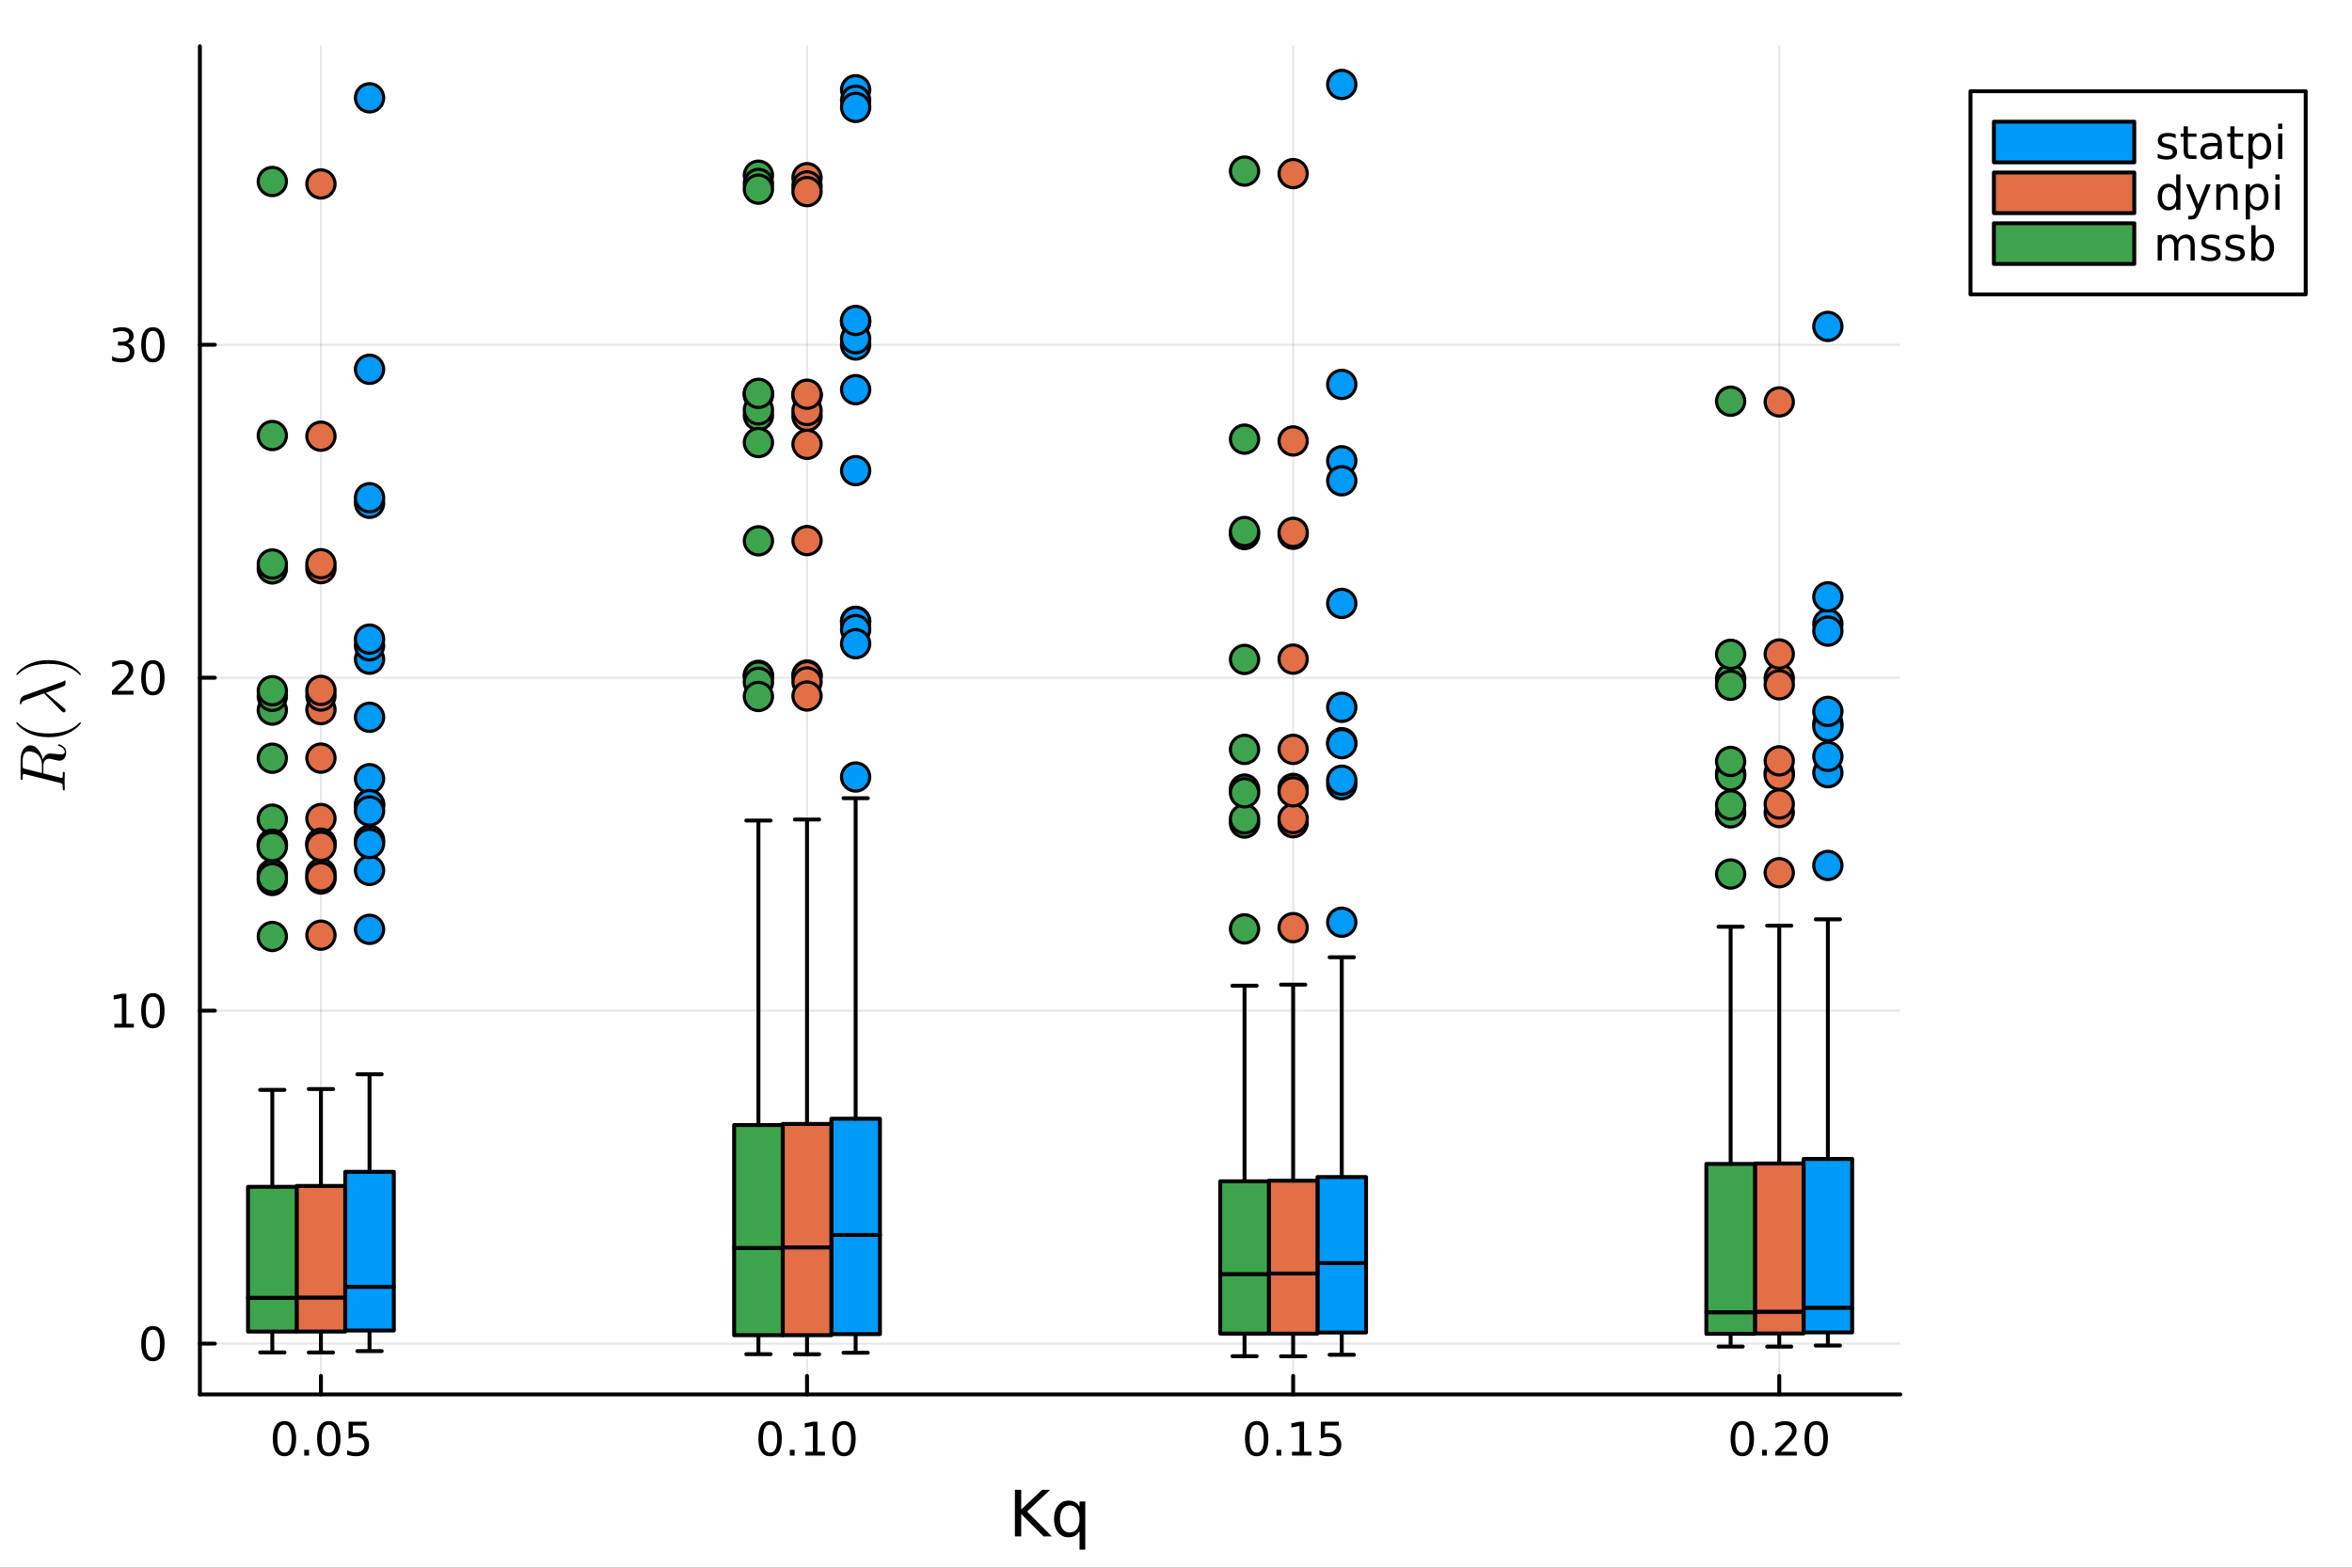 <?xml version="1.0" encoding="utf-8"?>
<svg xmlns="http://www.w3.org/2000/svg" xmlns:xlink="http://www.w3.org/1999/xlink" width="600" height="400" viewBox="0 0 2400 1600">
<rect x="0" y="0" width="2400" height="1600" fill="#333333" stroke="none"/>
<defs>
  <clipPath id="clip030">
    <rect x="0" y="0" width="2400" height="1600"/>
  </clipPath>
</defs>
<path clip-path="url(#clip030)" d="M0 1600 L2400 1600 L2400 0 L0 0  Z" fill="#ffffff" fill-rule="evenodd" fill-opacity="1"/>
<defs>
  <clipPath id="clip031">
    <rect x="480" y="0" width="1681" height="1600"/>
  </clipPath>
</defs>
<path clip-path="url(#clip030)" d="M203.964 1423.18 L1939.08 1423.18 L1939.08 47.244 L203.964 47.244  Z" fill="#ffffff" fill-rule="evenodd" fill-opacity="1"/>
<defs>
  <clipPath id="clip032">
    <rect x="203" y="47" width="1736" height="1377"/>
  </clipPath>
</defs>
<polyline clip-path="url(#clip032)" style="stroke:#000000; stroke-linecap:round; stroke-linejoin:round; stroke-width:2; stroke-opacity:0.1; fill:none" points="327.475,1423.18 327.475,47.244 "/>
<polyline clip-path="url(#clip032)" style="stroke:#000000; stroke-linecap:round; stroke-linejoin:round; stroke-width:2; stroke-opacity:0.1; fill:none" points="823.505,1423.18 823.505,47.244 "/>
<polyline clip-path="url(#clip032)" style="stroke:#000000; stroke-linecap:round; stroke-linejoin:round; stroke-width:2; stroke-opacity:0.1; fill:none" points="1319.53,1423.18 1319.53,47.244 "/>
<polyline clip-path="url(#clip032)" style="stroke:#000000; stroke-linecap:round; stroke-linejoin:round; stroke-width:2; stroke-opacity:0.1; fill:none" points="1815.56,1423.18 1815.56,47.244 "/>
<polyline clip-path="url(#clip030)" style="stroke:#000000; stroke-linecap:round; stroke-linejoin:round; stroke-width:4; stroke-opacity:1; fill:none" points="203.964,1423.18 1939.08,1423.18 "/>
<polyline clip-path="url(#clip030)" style="stroke:#000000; stroke-linecap:round; stroke-linejoin:round; stroke-width:4; stroke-opacity:1; fill:none" points="327.475,1423.18 327.475,1404.28 "/>
<polyline clip-path="url(#clip030)" style="stroke:#000000; stroke-linecap:round; stroke-linejoin:round; stroke-width:4; stroke-opacity:1; fill:none" points="823.505,1423.18 823.505,1404.28 "/>
<polyline clip-path="url(#clip030)" style="stroke:#000000; stroke-linecap:round; stroke-linejoin:round; stroke-width:4; stroke-opacity:1; fill:none" points="1319.53,1423.18 1319.53,1404.28 "/>
<polyline clip-path="url(#clip030)" style="stroke:#000000; stroke-linecap:round; stroke-linejoin:round; stroke-width:4; stroke-opacity:1; fill:none" points="1815.56,1423.18 1815.56,1404.28 "/>
<path clip-path="url(#clip030)" d="M290.276 1454.1 Q286.665 1454.1 284.836 1457.66 Q283.031 1461.2 283.031 1468.33 Q283.031 1475.44 284.836 1479.01 Q286.665 1482.55 290.276 1482.55 Q293.91 1482.55 295.716 1479.01 Q297.545 1475.44 297.545 1468.33 Q297.545 1461.2 295.716 1457.66 Q293.91 1454.1 290.276 1454.1 M290.276 1450.39 Q296.086 1450.39 299.142 1455 Q302.22 1459.58 302.22 1468.33 Q302.22 1477.06 299.142 1481.67 Q296.086 1486.25 290.276 1486.25 Q284.466 1486.25 281.387 1481.67 Q278.332 1477.06 278.332 1468.33 Q278.332 1459.58 281.387 1455 Q284.466 1450.39 290.276 1450.39 Z" fill="#000000" fill-rule="nonzero" fill-opacity="1" /><path clip-path="url(#clip030)" d="M310.438 1479.7 L315.322 1479.7 L315.322 1485.58 L310.438 1485.58 L310.438 1479.7 Z" fill="#000000" fill-rule="nonzero" fill-opacity="1" /><path clip-path="url(#clip030)" d="M335.507 1454.1 Q331.896 1454.1 330.068 1457.66 Q328.262 1461.2 328.262 1468.33 Q328.262 1475.44 330.068 1479.01 Q331.896 1482.55 335.507 1482.55 Q339.142 1482.55 340.947 1479.01 Q342.776 1475.44 342.776 1468.33 Q342.776 1461.2 340.947 1457.66 Q339.142 1454.1 335.507 1454.1 M335.507 1450.39 Q341.317 1450.39 344.373 1455 Q347.452 1459.58 347.452 1468.33 Q347.452 1477.06 344.373 1481.67 Q341.317 1486.25 335.507 1486.25 Q329.697 1486.25 326.618 1481.67 Q323.563 1477.06 323.563 1468.33 Q323.563 1459.58 326.618 1455 Q329.697 1450.39 335.507 1450.39 Z" fill="#000000" fill-rule="nonzero" fill-opacity="1" /><path clip-path="url(#clip030)" d="M355.716 1451.02 L374.072 1451.02 L374.072 1454.96 L359.998 1454.96 L359.998 1463.43 Q361.016 1463.08 362.035 1462.92 Q363.053 1462.73 364.072 1462.73 Q369.859 1462.73 373.239 1465.9 Q376.618 1469.08 376.618 1474.49 Q376.618 1480.07 373.146 1483.17 Q369.674 1486.25 363.354 1486.25 Q361.178 1486.25 358.91 1485.88 Q356.665 1485.51 354.257 1484.77 L354.257 1480.07 Q356.341 1481.2 358.563 1481.76 Q360.785 1482.32 363.262 1482.32 Q367.266 1482.32 369.604 1480.21 Q371.942 1478.1 371.942 1474.49 Q371.942 1470.88 369.604 1468.77 Q367.266 1466.67 363.262 1466.67 Q361.387 1466.67 359.512 1467.08 Q357.66 1467.5 355.716 1468.38 L355.716 1451.02 Z" fill="#000000" fill-rule="nonzero" fill-opacity="1" /><path clip-path="url(#clip030)" d="M785.808 1454.1 Q782.197 1454.1 780.368 1457.66 Q778.563 1461.2 778.563 1468.33 Q778.563 1475.44 780.368 1479.01 Q782.197 1482.55 785.808 1482.55 Q789.442 1482.55 791.248 1479.01 Q793.076 1475.44 793.076 1468.33 Q793.076 1461.2 791.248 1457.66 Q789.442 1454.1 785.808 1454.1 M785.808 1450.39 Q791.618 1450.39 794.674 1455 Q797.752 1459.58 797.752 1468.33 Q797.752 1477.06 794.674 1481.67 Q791.618 1486.25 785.808 1486.25 Q779.998 1486.25 776.919 1481.67 Q773.864 1477.06 773.864 1468.33 Q773.864 1459.58 776.919 1455 Q779.998 1450.39 785.808 1450.39 Z" fill="#000000" fill-rule="nonzero" fill-opacity="1" /><path clip-path="url(#clip030)" d="M805.97 1479.7 L810.854 1479.7 L810.854 1485.58 L805.97 1485.58 L805.97 1479.7 Z" fill="#000000" fill-rule="nonzero" fill-opacity="1" /><path clip-path="url(#clip030)" d="M821.849 1481.64 L829.488 1481.64 L829.488 1455.28 L821.178 1456.95 L821.178 1452.69 L829.442 1451.02 L834.118 1451.02 L834.118 1481.64 L841.757 1481.64 L841.757 1485.58 L821.849 1485.58 L821.849 1481.64 Z" fill="#000000" fill-rule="nonzero" fill-opacity="1" /><path clip-path="url(#clip030)" d="M861.201 1454.1 Q857.59 1454.1 855.761 1457.66 Q853.956 1461.2 853.956 1468.33 Q853.956 1475.44 855.761 1479.01 Q857.59 1482.55 861.201 1482.55 Q864.835 1482.55 866.641 1479.01 Q868.47 1475.44 868.47 1468.33 Q868.47 1461.2 866.641 1457.66 Q864.835 1454.1 861.201 1454.1 M861.201 1450.39 Q867.011 1450.39 870.067 1455 Q873.145 1459.58 873.145 1468.33 Q873.145 1477.06 870.067 1481.67 Q867.011 1486.25 861.201 1486.25 Q855.391 1486.25 852.312 1481.67 Q849.257 1477.06 849.257 1468.33 Q849.257 1459.58 852.312 1455 Q855.391 1450.39 861.201 1450.39 Z" fill="#000000" fill-rule="nonzero" fill-opacity="1" /><path clip-path="url(#clip030)" d="M1282.34 1454.1 Q1278.72 1454.1 1276.9 1457.66 Q1275.09 1461.2 1275.09 1468.33 Q1275.09 1475.44 1276.9 1479.01 Q1278.72 1482.55 1282.34 1482.55 Q1285.97 1482.55 1287.77 1479.01 Q1289.6 1475.44 1289.6 1468.33 Q1289.6 1461.2 1287.77 1457.66 Q1285.97 1454.1 1282.34 1454.1 M1282.34 1450.39 Q1288.15 1450.39 1291.2 1455 Q1294.28 1459.58 1294.28 1468.33 Q1294.28 1477.06 1291.2 1481.67 Q1288.15 1486.25 1282.34 1486.25 Q1276.53 1486.25 1273.45 1481.67 Q1270.39 1477.06 1270.39 1468.33 Q1270.39 1459.58 1273.45 1455 Q1276.53 1450.39 1282.34 1450.39 Z" fill="#000000" fill-rule="nonzero" fill-opacity="1" /><path clip-path="url(#clip030)" d="M1302.5 1479.7 L1307.38 1479.7 L1307.38 1485.58 L1302.5 1485.58 L1302.5 1479.7 Z" fill="#000000" fill-rule="nonzero" fill-opacity="1" /><path clip-path="url(#clip030)" d="M1318.38 1481.64 L1326.02 1481.64 L1326.02 1455.28 L1317.71 1456.95 L1317.71 1452.69 L1325.97 1451.02 L1330.65 1451.02 L1330.65 1481.64 L1338.28 1481.64 L1338.28 1485.58 L1318.38 1485.58 L1318.38 1481.64 Z" fill="#000000" fill-rule="nonzero" fill-opacity="1" /><path clip-path="url(#clip030)" d="M1347.77 1451.02 L1366.13 1451.02 L1366.13 1454.96 L1352.06 1454.96 L1352.06 1463.43 Q1353.08 1463.08 1354.09 1462.92 Q1355.11 1462.73 1356.13 1462.73 Q1361.92 1462.73 1365.3 1465.9 Q1368.68 1469.08 1368.68 1474.49 Q1368.68 1480.07 1365.21 1483.17 Q1361.73 1486.25 1355.41 1486.25 Q1353.24 1486.25 1350.97 1485.88 Q1348.72 1485.51 1346.32 1484.77 L1346.32 1480.07 Q1348.4 1481.2 1350.62 1481.76 Q1352.84 1482.32 1355.32 1482.32 Q1359.33 1482.32 1361.66 1480.21 Q1364 1478.1 1364 1474.49 Q1364 1470.88 1361.66 1468.77 Q1359.33 1466.67 1355.32 1466.67 Q1353.45 1466.67 1351.57 1467.08 Q1349.72 1467.5 1347.77 1468.38 L1347.77 1451.02 Z" fill="#000000" fill-rule="nonzero" fill-opacity="1" /><path clip-path="url(#clip030)" d="M1777.87 1454.1 Q1774.26 1454.1 1772.43 1457.66 Q1770.62 1461.2 1770.62 1468.33 Q1770.62 1475.44 1772.43 1479.01 Q1774.26 1482.55 1777.87 1482.55 Q1781.5 1482.55 1783.31 1479.01 Q1785.14 1475.44 1785.14 1468.33 Q1785.14 1461.2 1783.31 1457.66 Q1781.5 1454.1 1777.87 1454.1 M1777.87 1450.39 Q1783.68 1450.39 1786.73 1455 Q1789.81 1459.58 1789.81 1468.33 Q1789.81 1477.06 1786.73 1481.67 Q1783.68 1486.25 1777.87 1486.25 Q1772.06 1486.25 1768.98 1481.67 Q1765.92 1477.06 1765.92 1468.33 Q1765.92 1459.58 1768.98 1455 Q1772.06 1450.39 1777.87 1450.39 Z" fill="#000000" fill-rule="nonzero" fill-opacity="1" /><path clip-path="url(#clip030)" d="M1798.03 1479.7 L1802.91 1479.7 L1802.91 1485.58 L1798.03 1485.58 L1798.03 1479.7 Z" fill="#000000" fill-rule="nonzero" fill-opacity="1" /><path clip-path="url(#clip030)" d="M1817.13 1481.64 L1833.45 1481.64 L1833.45 1485.58 L1811.5 1485.58 L1811.5 1481.64 Q1814.16 1478.89 1818.75 1474.26 Q1823.35 1469.61 1824.53 1468.27 Q1826.78 1465.74 1827.66 1464.01 Q1828.56 1462.25 1828.56 1460.56 Q1828.56 1457.8 1826.62 1456.07 Q1824.7 1454.33 1821.59 1454.33 Q1819.39 1454.33 1816.94 1455.09 Q1814.51 1455.86 1811.73 1457.41 L1811.73 1452.69 Q1814.56 1451.55 1817.01 1450.97 Q1819.46 1450.39 1821.5 1450.39 Q1826.87 1450.39 1830.07 1453.08 Q1833.26 1455.77 1833.26 1460.26 Q1833.26 1462.39 1832.45 1464.31 Q1831.66 1466.2 1829.56 1468.8 Q1828.98 1469.47 1825.88 1472.69 Q1822.77 1475.88 1817.13 1481.64 Z" fill="#000000" fill-rule="nonzero" fill-opacity="1" /><path clip-path="url(#clip030)" d="M1853.26 1454.1 Q1849.65 1454.1 1847.82 1457.66 Q1846.01 1461.2 1846.01 1468.33 Q1846.01 1475.44 1847.82 1479.01 Q1849.65 1482.55 1853.26 1482.55 Q1856.89 1482.55 1858.7 1479.01 Q1860.53 1475.44 1860.53 1468.33 Q1860.53 1461.2 1858.7 1457.66 Q1856.89 1454.1 1853.26 1454.1 M1853.26 1450.39 Q1859.07 1450.39 1862.13 1455 Q1865.2 1459.58 1865.2 1468.33 Q1865.2 1477.06 1862.13 1481.67 Q1859.07 1486.25 1853.26 1486.25 Q1847.45 1486.25 1844.37 1481.67 Q1841.32 1477.06 1841.32 1468.33 Q1841.32 1459.58 1844.37 1455 Q1847.45 1450.39 1853.26 1450.39 Z" fill="#000000" fill-rule="nonzero" fill-opacity="1" /><path clip-path="url(#clip030)" d="M1035.62 1520.52 L1042.05 1520.52 L1042.05 1540.61 L1063.37 1520.52 L1071.65 1520.52 L1048.06 1542.68 L1073.33 1568.04 L1064.87 1568.04 L1042.05 1545.16 L1042.05 1568.04 L1035.62 1568.04 L1035.62 1520.52 Z" fill="#000000" fill-rule="nonzero" fill-opacity="1" /><path clip-path="url(#clip030)" d="M1081.61 1550.25 Q1081.61 1556.71 1084.25 1560.4 Q1086.92 1564.07 1091.57 1564.07 Q1096.22 1564.07 1098.89 1560.4 Q1101.57 1556.71 1101.57 1550.25 Q1101.57 1543.79 1098.89 1540.13 Q1096.22 1536.44 1091.57 1536.44 Q1086.92 1536.44 1084.25 1540.13 Q1081.61 1543.79 1081.61 1550.25 M1101.57 1562.7 Q1099.72 1565.88 1096.89 1567.44 Q1094.09 1568.97 1090.14 1568.97 Q1083.68 1568.97 1079.6 1563.81 Q1075.56 1558.65 1075.56 1550.25 Q1075.56 1541.85 1079.6 1536.69 Q1083.68 1531.54 1090.14 1531.54 Q1094.09 1531.54 1096.89 1533.1 Q1099.72 1534.62 1101.57 1537.81 L1101.57 1532.4 L1107.42 1532.4 L1107.42 1581.6 L1101.57 1581.6 L1101.57 1562.7 Z" fill="#000000" fill-rule="nonzero" fill-opacity="1" /><polyline clip-path="url(#clip032)" style="stroke:#000000; stroke-linecap:round; stroke-linejoin:round; stroke-width:2; stroke-opacity:0.1; fill:none" points="203.964,1371.32 1939.08,1371.32 "/>
<polyline clip-path="url(#clip032)" style="stroke:#000000; stroke-linecap:round; stroke-linejoin:round; stroke-width:2; stroke-opacity:0.1; fill:none" points="203.964,1031.5 1939.08,1031.5 "/>
<polyline clip-path="url(#clip032)" style="stroke:#000000; stroke-linecap:round; stroke-linejoin:round; stroke-width:2; stroke-opacity:0.1; fill:none" points="203.964,691.691 1939.08,691.691 "/>
<polyline clip-path="url(#clip032)" style="stroke:#000000; stroke-linecap:round; stroke-linejoin:round; stroke-width:2; stroke-opacity:0.1; fill:none" points="203.964,351.879 1939.08,351.879 "/>
<polyline clip-path="url(#clip030)" style="stroke:#000000; stroke-linecap:round; stroke-linejoin:round; stroke-width:4; stroke-opacity:1; fill:none" points="203.964,1423.18 203.964,47.244 "/>
<polyline clip-path="url(#clip030)" style="stroke:#000000; stroke-linecap:round; stroke-linejoin:round; stroke-width:4; stroke-opacity:1; fill:none" points="203.964,1371.32 219.223,1371.32 "/>
<polyline clip-path="url(#clip030)" style="stroke:#000000; stroke-linecap:round; stroke-linejoin:round; stroke-width:4; stroke-opacity:1; fill:none" points="203.964,1031.5 219.223,1031.5 "/>
<polyline clip-path="url(#clip030)" style="stroke:#000000; stroke-linecap:round; stroke-linejoin:round; stroke-width:4; stroke-opacity:1; fill:none" points="203.964,691.691 219.223,691.691 "/>
<polyline clip-path="url(#clip030)" style="stroke:#000000; stroke-linecap:round; stroke-linejoin:round; stroke-width:4; stroke-opacity:1; fill:none" points="203.964,351.879 219.223,351.879 "/>
<path clip-path="url(#clip030)" d="M156.019 1357.11 Q152.408 1357.11 150.579 1360.68 Q148.774 1364.22 148.774 1371.35 Q148.774 1378.46 150.579 1382.02 Q152.408 1385.56 156.019 1385.56 Q159.653 1385.56 161.459 1382.02 Q163.288 1378.46 163.288 1371.35 Q163.288 1364.22 161.459 1360.68 Q159.653 1357.11 156.019 1357.11 M156.019 1353.41 Q161.829 1353.41 164.885 1358.02 Q167.964 1362.6 167.964 1371.35 Q167.964 1380.08 164.885 1384.68 Q161.829 1389.27 156.019 1389.27 Q150.209 1389.27 147.13 1384.68 Q144.075 1380.08 144.075 1371.35 Q144.075 1362.6 147.13 1358.02 Q150.209 1353.41 156.019 1353.41 Z" fill="#000000" fill-rule="nonzero" fill-opacity="1" /><path clip-path="url(#clip030)" d="M116.668 1044.85 L124.306 1044.85 L124.306 1018.48 L115.996 1020.15 L115.996 1015.89 L124.26 1014.22 L128.936 1014.22 L128.936 1044.85 L136.575 1044.85 L136.575 1048.78 L116.668 1048.78 L116.668 1044.85 Z" fill="#000000" fill-rule="nonzero" fill-opacity="1" /><path clip-path="url(#clip030)" d="M156.019 1017.3 Q152.408 1017.3 150.579 1020.87 Q148.774 1024.41 148.774 1031.54 Q148.774 1038.64 150.579 1042.21 Q152.408 1045.75 156.019 1045.75 Q159.653 1045.75 161.459 1042.21 Q163.288 1038.64 163.288 1031.54 Q163.288 1024.41 161.459 1020.87 Q159.653 1017.3 156.019 1017.3 M156.019 1013.6 Q161.829 1013.6 164.885 1018.2 Q167.964 1022.79 167.964 1031.54 Q167.964 1040.26 164.885 1044.87 Q161.829 1049.45 156.019 1049.45 Q150.209 1049.45 147.13 1044.87 Q144.075 1040.26 144.075 1031.54 Q144.075 1022.79 147.13 1018.2 Q150.209 1013.6 156.019 1013.6 Z" fill="#000000" fill-rule="nonzero" fill-opacity="1" /><path clip-path="url(#clip030)" d="M119.885 705.036 L136.204 705.036 L136.204 708.971 L114.26 708.971 L114.26 705.036 Q116.922 702.281 121.505 697.652 Q126.112 692.999 127.292 691.656 Q129.538 689.133 130.417 687.397 Q131.32 685.638 131.32 683.948 Q131.32 681.194 129.376 679.457 Q127.455 677.721 124.353 677.721 Q122.154 677.721 119.7 678.485 Q117.269 679.249 114.492 680.8 L114.492 676.078 Q117.316 674.944 119.769 674.365 Q122.223 673.786 124.26 673.786 Q129.63 673.786 132.825 676.471 Q136.019 679.157 136.019 683.647 Q136.019 685.777 135.209 687.698 Q134.422 689.596 132.316 692.189 Q131.737 692.86 128.635 696.078 Q125.533 699.272 119.885 705.036 Z" fill="#000000" fill-rule="nonzero" fill-opacity="1" /><path clip-path="url(#clip030)" d="M156.019 677.49 Q152.408 677.49 150.579 681.055 Q148.774 684.596 148.774 691.726 Q148.774 698.832 150.579 702.397 Q152.408 705.939 156.019 705.939 Q159.653 705.939 161.459 702.397 Q163.288 698.832 163.288 691.726 Q163.288 684.596 161.459 681.055 Q159.653 677.49 156.019 677.49 M156.019 673.786 Q161.829 673.786 164.885 678.393 Q167.964 682.976 167.964 691.726 Q167.964 700.453 164.885 705.059 Q161.829 709.642 156.019 709.642 Q150.209 709.642 147.13 705.059 Q144.075 700.453 144.075 691.726 Q144.075 682.976 147.13 678.393 Q150.209 673.786 156.019 673.786 Z" fill="#000000" fill-rule="nonzero" fill-opacity="1" /><path clip-path="url(#clip030)" d="M130.024 350.525 Q133.38 351.243 135.255 353.511 Q137.154 355.78 137.154 359.113 Q137.154 364.229 133.635 367.03 Q130.117 369.83 123.635 369.83 Q121.459 369.83 119.144 369.391 Q116.853 368.974 114.399 368.117 L114.399 363.604 Q116.343 364.738 118.658 365.317 Q120.973 365.895 123.496 365.895 Q127.894 365.895 130.186 364.159 Q132.501 362.423 132.501 359.113 Q132.501 356.057 130.348 354.344 Q128.218 352.608 124.399 352.608 L120.371 352.608 L120.371 348.766 L124.584 348.766 Q128.033 348.766 129.862 347.4 Q131.691 346.011 131.691 343.419 Q131.691 340.757 129.792 339.344 Q127.917 337.909 124.399 337.909 Q122.478 337.909 120.279 338.326 Q118.08 338.743 115.441 339.622 L115.441 335.456 Q118.103 334.715 120.418 334.344 Q122.755 333.974 124.816 333.974 Q130.14 333.974 133.242 336.405 Q136.343 338.812 136.343 342.932 Q136.343 345.803 134.7 347.793 Q133.056 349.761 130.024 350.525 Z" fill="#000000" fill-rule="nonzero" fill-opacity="1" /><path clip-path="url(#clip030)" d="M156.019 337.678 Q152.408 337.678 150.579 341.243 Q148.774 344.784 148.774 351.914 Q148.774 359.02 150.579 362.585 Q152.408 366.127 156.019 366.127 Q159.653 366.127 161.459 362.585 Q163.288 359.02 163.288 351.914 Q163.288 344.784 161.459 341.243 Q159.653 337.678 156.019 337.678 M156.019 333.974 Q161.829 333.974 164.885 338.581 Q167.964 343.164 167.964 351.914 Q167.964 360.641 164.885 365.247 Q161.829 369.83 156.019 369.83 Q150.209 369.83 147.13 365.247 Q144.075 360.641 144.075 351.914 Q144.075 343.164 147.13 338.581 Q150.209 333.974 156.019 333.974 Z" fill="#000000" fill-rule="nonzero" fill-opacity="1" /><path clip-path="url(#clip030)" d="M29.595 766.825 Q28.532 766.825 27.663 767.115 Q26.761 767.372 26.149 767.791 Q25.505 768.178 25.022 768.918 Q24.506 769.659 24.184 770.271 Q23.862 770.883 23.669 771.913 Q23.444 772.944 23.347 773.62 Q23.218 774.297 23.154 775.456 Q23.089 776.615 23.089 777.195 Q23.089 777.743 23.089 778.838 Q23.089 782.284 23.154 782.863 Q23.282 783.733 23.798 784.055 Q24.281 784.377 25.601 784.699 L42.799 788.983 L42.799 781.607 Q42.799 777.582 41.672 774.812 Q40.545 772.042 38.967 770.464 Q37.228 768.725 34.426 767.791 Q31.624 766.825 29.595 766.825 M59.965 759.643 Q60.319 759.643 61.124 759.933 Q61.929 760.19 63.057 760.835 Q64.152 761.479 65.15 762.348 Q66.148 763.218 66.825 764.603 Q67.533 765.988 67.533 767.566 Q67.533 767.952 67.501 768.339 Q67.501 768.725 67.34 769.691 Q67.211 770.625 66.954 771.398 Q66.728 772.171 66.181 773.137 Q65.665 774.103 64.957 774.78 Q64.216 775.424 63.057 775.875 Q61.865 776.326 60.416 776.326 Q59.128 776.326 54.812 775.263 Q51.141 774.329 50.239 774.329 Q49.24 774.329 48.306 774.651 Q47.373 774.941 46.406 775.682 Q45.44 776.39 44.86 777.904 Q44.248 779.417 44.248 781.543 L44.248 789.369 L61.736 793.749 Q61.769 793.749 62.219 793.846 Q62.638 793.942 62.864 793.942 Q63.282 793.942 63.54 793.685 Q63.797 793.395 63.926 792.686 Q64.023 791.978 64.055 791.43 Q64.055 790.85 64.055 789.659 Q64.055 788.177 64.313 787.92 Q64.474 787.791 64.764 787.791 Q65.215 787.791 65.537 787.92 Q65.826 788.016 65.923 788.274 Q66.02 788.499 66.052 788.66 Q66.084 788.822 66.084 789.111 L65.891 797.485 L66.084 805.794 Q66.084 806.728 65.343 806.728 Q64.699 806.728 64.442 806.503 Q64.152 806.277 64.12 805.987 Q64.055 805.697 64.055 804.957 Q64.055 803.346 63.959 802.38 Q63.862 801.414 63.733 800.802 Q63.572 800.158 63.121 799.836 Q62.67 799.482 62.284 799.321 Q61.865 799.16 60.931 798.934 L25.505 790.11 Q24.442 789.852 24.281 789.852 Q23.669 789.852 23.508 790.239 Q23.315 790.593 23.218 791.623 L23.089 794.135 Q23.089 794.908 23.057 795.23 Q23.025 795.52 22.864 795.746 Q22.703 795.971 22.349 795.971 Q21.447 795.971 21.253 795.585 Q21.028 795.198 21.028 794.071 L21.028 775.263 Q21.028 768.854 23.83 764.796 Q26.632 760.706 30.915 760.706 Q32.848 760.706 34.651 761.575 Q36.455 762.445 37.872 763.894 Q39.289 765.311 40.48 767.211 Q41.64 769.112 42.445 771.14 Q43.218 773.137 43.669 775.198 Q43.991 774.297 44.474 773.459 Q44.957 772.59 45.859 771.495 Q46.761 770.368 48.21 769.691 Q49.659 769.015 51.43 769.015 Q52.687 769.015 54.554 769.273 Q59.868 769.917 62.058 769.917 Q64.152 769.917 65.118 769.369 Q66.084 768.822 66.084 767.276 Q66.084 765.762 64.731 764.087 Q63.347 762.38 60.094 761.285 Q59.16 761.028 59.16 760.416 Q59.16 760.384 59.16 760.352 Q59.16 760.287 59.224 760.158 Q59.257 760.029 59.353 759.933 Q59.417 759.804 59.578 759.74 Q59.739 759.643 59.965 759.643 Z" fill="#000000" fill-rule="nonzero" fill-opacity="1" /><path clip-path="url(#clip030)" d="M49.595 752.406 Q38.452 752.406 29.466 748.251 Q25.698 746.48 22.542 744 Q19.386 741.52 18.001 739.878 Q16.616 738.235 16.616 737.784 Q16.616 737.14 17.26 737.108 Q17.582 737.108 18.387 737.977 Q29.208 748.605 49.595 748.573 Q70.045 748.573 80.448 738.235 Q81.575 737.108 81.929 737.108 Q82.573 737.108 82.573 737.784 Q82.573 738.235 81.253 739.813 Q79.933 741.391 76.905 743.839 Q73.878 746.287 70.174 748.058 Q61.189 752.406 49.595 752.406 Z" fill="#000000" fill-rule="nonzero" fill-opacity="1" /><path clip-path="url(#clip030)" d="M66.148 694.454 Q66.76 694.454 66.825 695.162 L66.825 696.612 Q66.825 698.093 66.599 698.737 Q66.374 699.381 65.343 700.122 Q64.699 700.573 61.704 701.7 Q58.677 702.795 54.103 704.405 Q49.53 705.983 46.825 707.046 L65.569 722.924 Q66.954 724.019 66.954 725.114 Q66.954 725.919 66.406 726.499 Q65.859 727.078 65.021 727.078 Q64.409 727.078 64.055 726.853 Q63.701 726.595 62.992 725.919 L44.925 707.69 L26.986 714.099 Q23.669 715.323 22.832 716.032 Q21.994 716.708 21.704 718.383 Q21.543 718.995 21.028 718.995 Q20.32 718.995 20.32 717.803 Q20.32 711.426 24.989 709.752 L62.509 696.289 Q64.667 695.549 65.569 694.776 Q65.987 694.454 66.148 694.454 Z" fill="#000000" fill-rule="nonzero" fill-opacity="1" /><path clip-path="url(#clip030)" d="M81.929 689.023 Q81.607 689.023 80.802 688.186 Q69.981 677.558 49.595 677.558 Q29.144 677.558 18.806 687.767 Q17.614 689.023 17.26 689.023 Q16.616 689.023 16.616 688.379 Q16.616 687.928 17.936 686.35 Q19.257 684.74 22.284 682.325 Q25.311 679.877 29.015 678.073 Q38.001 673.726 49.595 673.726 Q60.738 673.726 69.723 677.88 Q73.491 679.651 76.648 682.131 Q79.804 684.611 81.189 686.254 Q82.573 687.896 82.573 688.379 Q82.573 689.023 81.929 689.023 Z" fill="#000000" fill-rule="nonzero" fill-opacity="1" /><path clip-path="url(#clip032)" d="M377.078 1378.94 L364.677 1378.94 L389.479 1378.94 L377.078 1378.94 L377.078 1357.95 L377.078 1378.94  Z" fill="#009af9" fill-rule="evenodd" fill-opacity="1"/>
<polyline clip-path="url(#clip032)" style="stroke:#000000; stroke-linecap:round; stroke-linejoin:round; stroke-width:4; stroke-opacity:1; fill:none" points="377.078,1378.94 364.677,1378.94 389.479,1378.94 377.078,1378.94 377.078,1357.95 377.078,1378.94 "/>
<path clip-path="url(#clip032)" d="M401.879 1357.95 L401.879 1313.32 L352.276 1313.32 L352.276 1357.95 L401.879 1357.95 L401.879 1313.32 L401.879 1357.95  Z" fill="#009af9" fill-rule="evenodd" fill-opacity="1"/>
<polyline clip-path="url(#clip032)" style="stroke:#000000; stroke-linecap:round; stroke-linejoin:round; stroke-width:4; stroke-opacity:1; fill:none" points="401.879,1357.95 401.879,1313.32 352.276,1313.32 352.276,1357.95 401.879,1357.95 401.879,1313.32 401.879,1357.95 "/>
<path clip-path="url(#clip032)" d="M401.879 1196.01 L352.276 1196.01 L352.276 1313.32 L401.879 1313.32 L401.879 1196.01 L377.078 1196.01 L401.879 1196.01  Z" fill="#009af9" fill-rule="evenodd" fill-opacity="1"/>
<polyline clip-path="url(#clip032)" style="stroke:#000000; stroke-linecap:round; stroke-linejoin:round; stroke-width:4; stroke-opacity:1; fill:none" points="401.879,1196.01 352.276,1196.01 352.276,1313.32 401.879,1313.32 401.879,1196.01 377.078,1196.01 401.879,1196.01 "/>
<path clip-path="url(#clip032)" d="M377.078 1096.41 L364.677 1096.41 L389.479 1096.41 L377.078 1096.41 L377.078 1196.01 L377.078 1096.41  Z" fill="#009af9" fill-rule="evenodd" fill-opacity="1"/>
<polyline clip-path="url(#clip032)" style="stroke:#000000; stroke-linecap:round; stroke-linejoin:round; stroke-width:4; stroke-opacity:1; fill:none" points="377.078,1096.41 364.677,1096.41 389.479,1096.41 377.078,1096.41 377.078,1196.01 377.078,1096.41 "/>
<path clip-path="url(#clip032)" d="M873.107 1380.57 L860.707 1380.57 L885.508 1380.57 L873.107 1380.57 L873.107 1361.62 L873.107 1380.57  Z" fill="#009af9" fill-rule="evenodd" fill-opacity="1"/>
<polyline clip-path="url(#clip032)" style="stroke:#000000; stroke-linecap:round; stroke-linejoin:round; stroke-width:4; stroke-opacity:1; fill:none" points="873.107,1380.57 860.707,1380.57 885.508,1380.57 873.107,1380.57 873.107,1361.62 873.107,1380.57 "/>
<path clip-path="url(#clip032)" d="M897.909 1361.62 L897.909 1260.43 L848.306 1260.43 L848.306 1361.62 L897.909 1361.62 L897.909 1260.43 L897.909 1361.62  Z" fill="#009af9" fill-rule="evenodd" fill-opacity="1"/>
<polyline clip-path="url(#clip032)" style="stroke:#000000; stroke-linecap:round; stroke-linejoin:round; stroke-width:4; stroke-opacity:1; fill:none" points="897.909,1361.62 897.909,1260.43 848.306,1260.43 848.306,1361.62 897.909,1361.62 897.909,1260.43 897.909,1361.62 "/>
<path clip-path="url(#clip032)" d="M897.909 1141.78 L848.306 1141.78 L848.306 1260.43 L897.909 1260.43 L897.909 1141.78 L873.107 1141.78 L897.909 1141.78  Z" fill="#009af9" fill-rule="evenodd" fill-opacity="1"/>
<polyline clip-path="url(#clip032)" style="stroke:#000000; stroke-linecap:round; stroke-linejoin:round; stroke-width:4; stroke-opacity:1; fill:none" points="897.909,1141.78 848.306,1141.78 848.306,1260.43 897.909,1260.43 897.909,1141.78 873.107,1141.78 897.909,1141.78 "/>
<path clip-path="url(#clip032)" d="M873.107 814.65 L860.707 814.65 L885.508 814.65 L873.107 814.65 L873.107 1141.78 L873.107 814.65  Z" fill="#009af9" fill-rule="evenodd" fill-opacity="1"/>
<polyline clip-path="url(#clip032)" style="stroke:#000000; stroke-linecap:round; stroke-linejoin:round; stroke-width:4; stroke-opacity:1; fill:none" points="873.107,814.65 860.707,814.65 885.508,814.65 873.107,814.65 873.107,1141.78 873.107,814.65 "/>
<path clip-path="url(#clip032)" d="M1369.14 1382.7 L1356.74 1382.7 L1381.54 1382.7 L1369.14 1382.7 L1369.14 1360 L1369.14 1382.7  Z" fill="#009af9" fill-rule="evenodd" fill-opacity="1"/>
<polyline clip-path="url(#clip032)" style="stroke:#000000; stroke-linecap:round; stroke-linejoin:round; stroke-width:4; stroke-opacity:1; fill:none" points="1369.14,1382.7 1356.74,1382.7 1381.54,1382.7 1369.14,1382.7 1369.14,1360 1369.14,1382.7 "/>
<path clip-path="url(#clip032)" d="M1393.94 1360 L1393.94 1289.11 L1344.34 1289.11 L1344.34 1360 L1393.94 1360 L1393.94 1289.11 L1393.94 1360  Z" fill="#009af9" fill-rule="evenodd" fill-opacity="1"/>
<polyline clip-path="url(#clip032)" style="stroke:#000000; stroke-linecap:round; stroke-linejoin:round; stroke-width:4; stroke-opacity:1; fill:none" points="1393.94,1360 1393.94,1289.11 1344.34,1289.11 1344.34,1360 1393.94,1360 1393.94,1289.11 1393.94,1360 "/>
<path clip-path="url(#clip032)" d="M1393.94 1201.32 L1344.34 1201.32 L1344.34 1289.11 L1393.94 1289.11 L1393.94 1201.32 L1369.14 1201.32 L1393.94 1201.32  Z" fill="#009af9" fill-rule="evenodd" fill-opacity="1"/>
<polyline clip-path="url(#clip032)" style="stroke:#000000; stroke-linecap:round; stroke-linejoin:round; stroke-width:4; stroke-opacity:1; fill:none" points="1393.94,1201.32 1344.34,1201.32 1344.34,1289.11 1393.94,1289.11 1393.94,1201.32 1369.14,1201.32 1393.94,1201.32 "/>
<path clip-path="url(#clip032)" d="M1369.14 976.998 L1356.74 976.998 L1381.54 976.998 L1369.14 976.998 L1369.14 1201.32 L1369.14 976.998  Z" fill="#009af9" fill-rule="evenodd" fill-opacity="1"/>
<polyline clip-path="url(#clip032)" style="stroke:#000000; stroke-linecap:round; stroke-linejoin:round; stroke-width:4; stroke-opacity:1; fill:none" points="1369.14,976.998 1356.74,976.998 1381.54,976.998 1369.14,976.998 1369.14,1201.32 1369.14,976.998 "/>
<path clip-path="url(#clip032)" d="M1865.17 1373.28 L1852.77 1373.28 L1877.57 1373.28 L1865.17 1373.28 L1865.17 1359.88 L1865.17 1373.28  Z" fill="#009af9" fill-rule="evenodd" fill-opacity="1"/>
<polyline clip-path="url(#clip032)" style="stroke:#000000; stroke-linecap:round; stroke-linejoin:round; stroke-width:4; stroke-opacity:1; fill:none" points="1865.17,1373.28 1852.77,1373.28 1877.57,1373.28 1865.17,1373.28 1865.17,1359.88 1865.17,1373.28 "/>
<path clip-path="url(#clip032)" d="M1889.97 1359.88 L1889.97 1334.63 L1840.37 1334.63 L1840.37 1359.88 L1889.97 1359.88 L1889.97 1334.63 L1889.97 1359.88  Z" fill="#009af9" fill-rule="evenodd" fill-opacity="1"/>
<polyline clip-path="url(#clip032)" style="stroke:#000000; stroke-linecap:round; stroke-linejoin:round; stroke-width:4; stroke-opacity:1; fill:none" points="1889.97,1359.88 1889.97,1334.63 1840.37,1334.63 1840.37,1359.88 1889.97,1359.88 1889.97,1334.63 1889.97,1359.88 "/>
<path clip-path="url(#clip032)" d="M1889.97 1182.82 L1840.37 1182.82 L1840.37 1334.63 L1889.97 1334.63 L1889.97 1182.82 L1865.17 1182.82 L1889.97 1182.82  Z" fill="#009af9" fill-rule="evenodd" fill-opacity="1"/>
<polyline clip-path="url(#clip032)" style="stroke:#000000; stroke-linecap:round; stroke-linejoin:round; stroke-width:4; stroke-opacity:1; fill:none" points="1889.97,1182.82 1840.37,1182.82 1840.37,1334.63 1889.97,1334.63 1889.97,1182.82 1865.17,1182.82 1889.97,1182.82 "/>
<path clip-path="url(#clip032)" d="M1865.17 938.283 L1852.77 938.283 L1877.57 938.283 L1865.17 938.283 L1865.17 1182.82 L1865.17 938.283  Z" fill="#009af9" fill-rule="evenodd" fill-opacity="1"/>
<polyline clip-path="url(#clip032)" style="stroke:#000000; stroke-linecap:round; stroke-linejoin:round; stroke-width:4; stroke-opacity:1; fill:none" points="1865.17,938.283 1852.77,938.283 1877.57,938.283 1865.17,938.283 1865.17,1182.82 1865.17,938.283 "/>
<circle clip-path="url(#clip032)" cx="377.078" cy="888.341" r="14.4" fill="#009af9" fill-rule="evenodd" fill-opacity="1" stroke="#000000" stroke-opacity="1" stroke-width="3.2"/>
<circle clip-path="url(#clip032)" cx="377.078" cy="732.036" r="14.4" fill="#009af9" fill-rule="evenodd" fill-opacity="1" stroke="#000000" stroke-opacity="1" stroke-width="3.2"/>
<circle clip-path="url(#clip032)" cx="377.078" cy="513.687" r="14.4" fill="#009af9" fill-rule="evenodd" fill-opacity="1" stroke="#000000" stroke-opacity="1" stroke-width="3.2"/>
<circle clip-path="url(#clip032)" cx="377.078" cy="99.845" r="14.4" fill="#009af9" fill-rule="evenodd" fill-opacity="1" stroke="#000000" stroke-opacity="1" stroke-width="3.2"/>
<circle clip-path="url(#clip032)" cx="377.078" cy="821.414" r="14.4" fill="#009af9" fill-rule="evenodd" fill-opacity="1" stroke="#000000" stroke-opacity="1" stroke-width="3.2"/>
<circle clip-path="url(#clip032)" cx="377.078" cy="857.445" r="14.4" fill="#009af9" fill-rule="evenodd" fill-opacity="1" stroke="#000000" stroke-opacity="1" stroke-width="3.2"/>
<circle clip-path="url(#clip032)" cx="377.078" cy="672.758" r="14.4" fill="#009af9" fill-rule="evenodd" fill-opacity="1" stroke="#000000" stroke-opacity="1" stroke-width="3.2"/>
<circle clip-path="url(#clip032)" cx="377.078" cy="860.848" r="14.4" fill="#009af9" fill-rule="evenodd" fill-opacity="1" stroke="#000000" stroke-opacity="1" stroke-width="3.2"/>
<circle clip-path="url(#clip032)" cx="377.078" cy="794.74" r="14.4" fill="#009af9" fill-rule="evenodd" fill-opacity="1" stroke="#000000" stroke-opacity="1" stroke-width="3.2"/>
<circle clip-path="url(#clip032)" cx="377.078" cy="821.243" r="14.4" fill="#009af9" fill-rule="evenodd" fill-opacity="1" stroke="#000000" stroke-opacity="1" stroke-width="3.2"/>
<circle clip-path="url(#clip032)" cx="377.078" cy="659.11" r="14.4" fill="#009af9" fill-rule="evenodd" fill-opacity="1" stroke="#000000" stroke-opacity="1" stroke-width="3.2"/>
<circle clip-path="url(#clip032)" cx="377.078" cy="376.89" r="14.4" fill="#009af9" fill-rule="evenodd" fill-opacity="1" stroke="#000000" stroke-opacity="1" stroke-width="3.2"/>
<circle clip-path="url(#clip032)" cx="377.078" cy="507.941" r="14.4" fill="#009af9" fill-rule="evenodd" fill-opacity="1" stroke="#000000" stroke-opacity="1" stroke-width="3.2"/>
<circle clip-path="url(#clip032)" cx="377.078" cy="652.285" r="14.4" fill="#009af9" fill-rule="evenodd" fill-opacity="1" stroke="#000000" stroke-opacity="1" stroke-width="3.2"/>
<circle clip-path="url(#clip032)" cx="377.078" cy="827.702" r="14.4" fill="#009af9" fill-rule="evenodd" fill-opacity="1" stroke="#000000" stroke-opacity="1" stroke-width="3.2"/>
<circle clip-path="url(#clip032)" cx="377.078" cy="948.504" r="14.4" fill="#009af9" fill-rule="evenodd" fill-opacity="1" stroke="#000000" stroke-opacity="1" stroke-width="3.2"/>
<circle clip-path="url(#clip032)" cx="873.107" cy="328.432" r="14.4" fill="#009af9" fill-rule="evenodd" fill-opacity="1" stroke="#000000" stroke-opacity="1" stroke-width="3.2"/>
<circle clip-path="url(#clip032)" cx="873.107" cy="480.35" r="14.4" fill="#009af9" fill-rule="evenodd" fill-opacity="1" stroke="#000000" stroke-opacity="1" stroke-width="3.2"/>
<circle clip-path="url(#clip032)" cx="873.107" cy="91.615" r="14.4" fill="#009af9" fill-rule="evenodd" fill-opacity="1" stroke="#000000" stroke-opacity="1" stroke-width="3.2"/>
<circle clip-path="url(#clip032)" cx="873.107" cy="352.098" r="14.4" fill="#009af9" fill-rule="evenodd" fill-opacity="1" stroke="#000000" stroke-opacity="1" stroke-width="3.2"/>
<circle clip-path="url(#clip032)" cx="873.107" cy="102.318" r="14.4" fill="#009af9" fill-rule="evenodd" fill-opacity="1" stroke="#000000" stroke-opacity="1" stroke-width="3.2"/>
<circle clip-path="url(#clip032)" cx="873.107" cy="634.109" r="14.4" fill="#009af9" fill-rule="evenodd" fill-opacity="1" stroke="#000000" stroke-opacity="1" stroke-width="3.2"/>
<circle clip-path="url(#clip032)" cx="873.107" cy="109.611" r="14.4" fill="#009af9" fill-rule="evenodd" fill-opacity="1" stroke="#000000" stroke-opacity="1" stroke-width="3.2"/>
<circle clip-path="url(#clip032)" cx="873.107" cy="328.101" r="14.4" fill="#009af9" fill-rule="evenodd" fill-opacity="1" stroke="#000000" stroke-opacity="1" stroke-width="3.2"/>
<circle clip-path="url(#clip032)" cx="873.107" cy="397.665" r="14.4" fill="#009af9" fill-rule="evenodd" fill-opacity="1" stroke="#000000" stroke-opacity="1" stroke-width="3.2"/>
<circle clip-path="url(#clip032)" cx="873.107" cy="634.386" r="14.4" fill="#009af9" fill-rule="evenodd" fill-opacity="1" stroke="#000000" stroke-opacity="1" stroke-width="3.2"/>
<circle clip-path="url(#clip032)" cx="873.107" cy="345.694" r="14.4" fill="#009af9" fill-rule="evenodd" fill-opacity="1" stroke="#000000" stroke-opacity="1" stroke-width="3.2"/>
<circle clip-path="url(#clip032)" cx="873.107" cy="642.591" r="14.4" fill="#009af9" fill-rule="evenodd" fill-opacity="1" stroke="#000000" stroke-opacity="1" stroke-width="3.2"/>
<circle clip-path="url(#clip032)" cx="873.107" cy="656.993" r="14.4" fill="#009af9" fill-rule="evenodd" fill-opacity="1" stroke="#000000" stroke-opacity="1" stroke-width="3.2"/>
<circle clip-path="url(#clip032)" cx="873.107" cy="793.023" r="14.4" fill="#009af9" fill-rule="evenodd" fill-opacity="1" stroke="#000000" stroke-opacity="1" stroke-width="3.2"/>
<circle clip-path="url(#clip032)" cx="873.107" cy="327.033" r="14.4" fill="#009af9" fill-rule="evenodd" fill-opacity="1" stroke="#000000" stroke-opacity="1" stroke-width="3.2"/>
<circle clip-path="url(#clip032)" cx="1369.14" cy="800.861" r="14.4" fill="#009af9" fill-rule="evenodd" fill-opacity="1" stroke="#000000" stroke-opacity="1" stroke-width="3.2"/>
<circle clip-path="url(#clip032)" cx="1369.14" cy="757.991" r="14.4" fill="#009af9" fill-rule="evenodd" fill-opacity="1" stroke="#000000" stroke-opacity="1" stroke-width="3.2"/>
<circle clip-path="url(#clip032)" cx="1369.14" cy="470.293" r="14.4" fill="#009af9" fill-rule="evenodd" fill-opacity="1" stroke="#000000" stroke-opacity="1" stroke-width="3.2"/>
<circle clip-path="url(#clip032)" cx="1369.14" cy="392.321" r="14.4" fill="#009af9" fill-rule="evenodd" fill-opacity="1" stroke="#000000" stroke-opacity="1" stroke-width="3.2"/>
<circle clip-path="url(#clip032)" cx="1369.14" cy="796.281" r="14.4" fill="#009af9" fill-rule="evenodd" fill-opacity="1" stroke="#000000" stroke-opacity="1" stroke-width="3.2"/>
<circle clip-path="url(#clip032)" cx="1369.14" cy="721.895" r="14.4" fill="#009af9" fill-rule="evenodd" fill-opacity="1" stroke="#000000" stroke-opacity="1" stroke-width="3.2"/>
<circle clip-path="url(#clip032)" cx="1369.14" cy="490.687" r="14.4" fill="#009af9" fill-rule="evenodd" fill-opacity="1" stroke="#000000" stroke-opacity="1" stroke-width="3.2"/>
<circle clip-path="url(#clip032)" cx="1369.14" cy="758.986" r="14.4" fill="#009af9" fill-rule="evenodd" fill-opacity="1" stroke="#000000" stroke-opacity="1" stroke-width="3.2"/>
<circle clip-path="url(#clip032)" cx="1369.14" cy="941.221" r="14.4" fill="#009af9" fill-rule="evenodd" fill-opacity="1" stroke="#000000" stroke-opacity="1" stroke-width="3.2"/>
<circle clip-path="url(#clip032)" cx="1369.14" cy="86.186" r="14.4" fill="#009af9" fill-rule="evenodd" fill-opacity="1" stroke="#000000" stroke-opacity="1" stroke-width="3.2"/>
<circle clip-path="url(#clip032)" cx="1369.14" cy="615.828" r="14.4" fill="#009af9" fill-rule="evenodd" fill-opacity="1" stroke="#000000" stroke-opacity="1" stroke-width="3.2"/>
<circle clip-path="url(#clip032)" cx="1865.17" cy="333.144" r="14.4" fill="#009af9" fill-rule="evenodd" fill-opacity="1" stroke="#000000" stroke-opacity="1" stroke-width="3.2"/>
<circle clip-path="url(#clip032)" cx="1865.17" cy="636.69" r="14.4" fill="#009af9" fill-rule="evenodd" fill-opacity="1" stroke="#000000" stroke-opacity="1" stroke-width="3.2"/>
<circle clip-path="url(#clip032)" cx="1865.17" cy="609.14" r="14.4" fill="#009af9" fill-rule="evenodd" fill-opacity="1" stroke="#000000" stroke-opacity="1" stroke-width="3.2"/>
<circle clip-path="url(#clip032)" cx="1865.17" cy="738.369" r="14.4" fill="#009af9" fill-rule="evenodd" fill-opacity="1" stroke="#000000" stroke-opacity="1" stroke-width="3.2"/>
<circle clip-path="url(#clip032)" cx="1865.17" cy="883.28" r="14.4" fill="#009af9" fill-rule="evenodd" fill-opacity="1" stroke="#000000" stroke-opacity="1" stroke-width="3.2"/>
<circle clip-path="url(#clip032)" cx="1865.17" cy="788.647" r="14.4" fill="#009af9" fill-rule="evenodd" fill-opacity="1" stroke="#000000" stroke-opacity="1" stroke-width="3.2"/>
<circle clip-path="url(#clip032)" cx="1865.17" cy="741.597" r="14.4" fill="#009af9" fill-rule="evenodd" fill-opacity="1" stroke="#000000" stroke-opacity="1" stroke-width="3.2"/>
<circle clip-path="url(#clip032)" cx="1865.17" cy="644.131" r="14.4" fill="#009af9" fill-rule="evenodd" fill-opacity="1" stroke="#000000" stroke-opacity="1" stroke-width="3.2"/>
<circle clip-path="url(#clip032)" cx="1865.17" cy="726.057" r="14.4" fill="#009af9" fill-rule="evenodd" fill-opacity="1" stroke="#000000" stroke-opacity="1" stroke-width="3.2"/>
<circle clip-path="url(#clip032)" cx="1865.17" cy="771.998" r="14.4" fill="#009af9" fill-rule="evenodd" fill-opacity="1" stroke="#000000" stroke-opacity="1" stroke-width="3.2"/>
<polyline clip-path="url(#clip032)" style="stroke:#009af9; stroke-linecap:round; stroke-linejoin:round; stroke-width:0; stroke-opacity:1; fill:none" points="377.078,1378.94 364.677,1378.94 389.479,1378.94 377.078,1378.94 377.078,1357.95 "/>
<polyline clip-path="url(#clip032)" style="stroke:#009af9; stroke-linecap:round; stroke-linejoin:round; stroke-width:0; stroke-opacity:1; fill:none" points="401.879,1357.95 401.879,1313.32 352.276,1313.32 352.276,1357.95 401.879,1357.95 401.879,1313.32 "/>
<polyline clip-path="url(#clip032)" style="stroke:#009af9; stroke-linecap:round; stroke-linejoin:round; stroke-width:0; stroke-opacity:1; fill:none" points="401.879,1196.01 352.276,1196.01 352.276,1313.32 401.879,1313.32 401.879,1196.01 377.078,1196.01 "/>
<polyline clip-path="url(#clip032)" style="stroke:#009af9; stroke-linecap:round; stroke-linejoin:round; stroke-width:0; stroke-opacity:1; fill:none" points="377.078,1096.41 364.677,1096.41 389.479,1096.41 377.078,1096.41 377.078,1196.01 "/>
<polyline clip-path="url(#clip032)" style="stroke:#009af9; stroke-linecap:round; stroke-linejoin:round; stroke-width:0; stroke-opacity:1; fill:none" points="873.107,1380.57 860.707,1380.57 885.508,1380.57 873.107,1380.57 873.107,1361.62 "/>
<polyline clip-path="url(#clip032)" style="stroke:#009af9; stroke-linecap:round; stroke-linejoin:round; stroke-width:0; stroke-opacity:1; fill:none" points="897.909,1361.62 897.909,1260.43 848.306,1260.43 848.306,1361.62 897.909,1361.62 897.909,1260.43 "/>
<polyline clip-path="url(#clip032)" style="stroke:#009af9; stroke-linecap:round; stroke-linejoin:round; stroke-width:0; stroke-opacity:1; fill:none" points="897.909,1141.78 848.306,1141.78 848.306,1260.43 897.909,1260.43 897.909,1141.78 873.107,1141.78 "/>
<polyline clip-path="url(#clip032)" style="stroke:#009af9; stroke-linecap:round; stroke-linejoin:round; stroke-width:0; stroke-opacity:1; fill:none" points="873.107,814.65 860.707,814.65 885.508,814.65 873.107,814.65 873.107,1141.78 "/>
<polyline clip-path="url(#clip032)" style="stroke:#009af9; stroke-linecap:round; stroke-linejoin:round; stroke-width:0; stroke-opacity:1; fill:none" points="1369.14,1382.7 1356.74,1382.7 1381.54,1382.7 1369.14,1382.7 1369.14,1360 "/>
<polyline clip-path="url(#clip032)" style="stroke:#009af9; stroke-linecap:round; stroke-linejoin:round; stroke-width:0; stroke-opacity:1; fill:none" points="1393.94,1360 1393.94,1289.11 1344.34,1289.11 1344.34,1360 1393.94,1360 1393.94,1289.11 "/>
<polyline clip-path="url(#clip032)" style="stroke:#009af9; stroke-linecap:round; stroke-linejoin:round; stroke-width:0; stroke-opacity:1; fill:none" points="1393.94,1201.32 1344.34,1201.32 1344.34,1289.11 1393.94,1289.11 1393.94,1201.32 1369.14,1201.32 "/>
<polyline clip-path="url(#clip032)" style="stroke:#009af9; stroke-linecap:round; stroke-linejoin:round; stroke-width:0; stroke-opacity:1; fill:none" points="1369.14,976.998 1356.74,976.998 1381.54,976.998 1369.14,976.998 1369.14,1201.32 "/>
<polyline clip-path="url(#clip032)" style="stroke:#009af9; stroke-linecap:round; stroke-linejoin:round; stroke-width:0; stroke-opacity:1; fill:none" points="1865.17,1373.28 1852.77,1373.28 1877.57,1373.28 1865.17,1373.28 1865.17,1359.88 "/>
<polyline clip-path="url(#clip032)" style="stroke:#009af9; stroke-linecap:round; stroke-linejoin:round; stroke-width:0; stroke-opacity:1; fill:none" points="1889.97,1359.88 1889.97,1334.63 1840.37,1334.63 1840.37,1359.88 1889.97,1359.88 1889.97,1334.63 "/>
<polyline clip-path="url(#clip032)" style="stroke:#009af9; stroke-linecap:round; stroke-linejoin:round; stroke-width:0; stroke-opacity:1; fill:none" points="1889.97,1182.82 1840.37,1182.82 1840.37,1334.63 1889.97,1334.63 1889.97,1182.82 1865.17,1182.82 "/>
<polyline clip-path="url(#clip032)" style="stroke:#009af9; stroke-linecap:round; stroke-linejoin:round; stroke-width:0; stroke-opacity:1; fill:none" points="1865.17,938.283 1852.77,938.283 1877.57,938.283 1865.17,938.283 1865.17,1182.82 "/>
<path clip-path="url(#clip032)" d="M327.475 1380.36 L315.074 1380.36 L339.876 1380.36 L327.475 1380.36 L327.475 1359.02 L327.475 1380.36  Z" fill="#e26f46" fill-rule="evenodd" fill-opacity="1"/>
<polyline clip-path="url(#clip032)" style="stroke:#000000; stroke-linecap:round; stroke-linejoin:round; stroke-width:4; stroke-opacity:1; fill:none" points="327.475,1380.36 315.074,1380.36 339.876,1380.36 327.475,1380.36 327.475,1359.02 327.475,1380.36 "/>
<path clip-path="url(#clip032)" d="M352.276 1359.02 L352.276 1324.27 L302.673 1324.27 L302.673 1359.02 L352.276 1359.02 L352.276 1324.27 L352.276 1359.02  Z" fill="#e26f46" fill-rule="evenodd" fill-opacity="1"/>
<polyline clip-path="url(#clip032)" style="stroke:#000000; stroke-linecap:round; stroke-linejoin:round; stroke-width:4; stroke-opacity:1; fill:none" points="352.276,1359.02 352.276,1324.27 302.673,1324.27 302.673,1359.02 352.276,1359.02 352.276,1324.27 352.276,1359.02 "/>
<path clip-path="url(#clip032)" d="M352.276 1210.4 L302.673 1210.4 L302.673 1324.27 L352.276 1324.27 L352.276 1210.4 L327.475 1210.4 L352.276 1210.4  Z" fill="#e26f46" fill-rule="evenodd" fill-opacity="1"/>
<polyline clip-path="url(#clip032)" style="stroke:#000000; stroke-linecap:round; stroke-linejoin:round; stroke-width:4; stroke-opacity:1; fill:none" points="352.276,1210.4 302.673,1210.4 302.673,1324.27 352.276,1324.27 352.276,1210.4 327.475,1210.4 352.276,1210.4 "/>
<path clip-path="url(#clip032)" d="M327.475 1111.48 L315.074 1111.48 L339.876 1111.48 L327.475 1111.48 L327.475 1210.4 L327.475 1111.48  Z" fill="#e26f46" fill-rule="evenodd" fill-opacity="1"/>
<polyline clip-path="url(#clip032)" style="stroke:#000000; stroke-linecap:round; stroke-linejoin:round; stroke-width:4; stroke-opacity:1; fill:none" points="327.475,1111.48 315.074,1111.48 339.876,1111.48 327.475,1111.48 327.475,1210.4 327.475,1111.48 "/>
<path clip-path="url(#clip032)" d="M823.505 1382.17 L811.104 1382.17 L835.905 1382.17 L823.505 1382.17 L823.505 1362.73 L823.505 1382.17  Z" fill="#e26f46" fill-rule="evenodd" fill-opacity="1"/>
<polyline clip-path="url(#clip032)" style="stroke:#000000; stroke-linecap:round; stroke-linejoin:round; stroke-width:4; stroke-opacity:1; fill:none" points="823.505,1382.17 811.104,1382.17 835.905,1382.17 823.505,1382.17 823.505,1362.73 823.505,1382.17 "/>
<path clip-path="url(#clip032)" d="M848.306 1362.73 L848.306 1273.09 L798.703 1273.09 L798.703 1362.73 L848.306 1362.73 L848.306 1273.09 L848.306 1362.73  Z" fill="#e26f46" fill-rule="evenodd" fill-opacity="1"/>
<polyline clip-path="url(#clip032)" style="stroke:#000000; stroke-linecap:round; stroke-linejoin:round; stroke-width:4; stroke-opacity:1; fill:none" points="848.306,1362.73 848.306,1273.09 798.703,1273.09 798.703,1362.73 848.306,1362.73 848.306,1273.09 848.306,1362.73 "/>
<path clip-path="url(#clip032)" d="M848.306 1147.11 L798.703 1147.11 L798.703 1273.09 L848.306 1273.09 L848.306 1147.11 L823.505 1147.11 L848.306 1147.11  Z" fill="#e26f46" fill-rule="evenodd" fill-opacity="1"/>
<polyline clip-path="url(#clip032)" style="stroke:#000000; stroke-linecap:round; stroke-linejoin:round; stroke-width:4; stroke-opacity:1; fill:none" points="848.306,1147.11 798.703,1147.11 798.703,1273.09 848.306,1273.09 848.306,1147.11 823.505,1147.11 848.306,1147.11 "/>
<path clip-path="url(#clip032)" d="M823.505 836.417 L811.104 836.417 L835.905 836.417 L823.505 836.417 L823.505 1147.11 L823.505 836.417  Z" fill="#e26f46" fill-rule="evenodd" fill-opacity="1"/>
<polyline clip-path="url(#clip032)" style="stroke:#000000; stroke-linecap:round; stroke-linejoin:round; stroke-width:4; stroke-opacity:1; fill:none" points="823.505,836.417 811.104,836.417 835.905,836.417 823.505,836.417 823.505,1147.11 823.505,836.417 "/>
<path clip-path="url(#clip032)" d="M1319.53 1384.24 L1307.13 1384.24 L1331.93 1384.24 L1319.53 1384.24 L1319.53 1361.14 L1319.53 1384.24  Z" fill="#e26f46" fill-rule="evenodd" fill-opacity="1"/>
<polyline clip-path="url(#clip032)" style="stroke:#000000; stroke-linecap:round; stroke-linejoin:round; stroke-width:4; stroke-opacity:1; fill:none" points="1319.53,1384.24 1307.13,1384.24 1331.93,1384.24 1319.53,1384.24 1319.53,1361.14 1319.53,1384.24 "/>
<path clip-path="url(#clip032)" d="M1344.34 1361.14 L1344.34 1299.78 L1294.73 1299.78 L1294.73 1361.14 L1344.34 1361.14 L1344.34 1299.78 L1344.34 1361.14  Z" fill="#e26f46" fill-rule="evenodd" fill-opacity="1"/>
<polyline clip-path="url(#clip032)" style="stroke:#000000; stroke-linecap:round; stroke-linejoin:round; stroke-width:4; stroke-opacity:1; fill:none" points="1344.34,1361.14 1344.34,1299.78 1294.73,1299.78 1294.73,1361.14 1344.34,1361.14 1344.34,1299.78 1344.34,1361.14 "/>
<path clip-path="url(#clip032)" d="M1344.34 1205.06 L1294.73 1205.06 L1294.73 1299.78 L1344.34 1299.78 L1344.34 1205.06 L1319.53 1205.06 L1344.34 1205.06  Z" fill="#e26f46" fill-rule="evenodd" fill-opacity="1"/>
<polyline clip-path="url(#clip032)" style="stroke:#000000; stroke-linecap:round; stroke-linejoin:round; stroke-width:4; stroke-opacity:1; fill:none" points="1344.34,1205.06 1294.73,1205.06 1294.73,1299.78 1344.34,1299.78 1344.34,1205.06 1319.53,1205.06 1344.34,1205.06 "/>
<path clip-path="url(#clip032)" d="M1319.53 1004.94 L1307.13 1004.94 L1331.93 1004.94 L1319.53 1004.94 L1319.53 1205.06 L1319.53 1004.94  Z" fill="#e26f46" fill-rule="evenodd" fill-opacity="1"/>
<polyline clip-path="url(#clip032)" style="stroke:#000000; stroke-linecap:round; stroke-linejoin:round; stroke-width:4; stroke-opacity:1; fill:none" points="1319.53,1004.94 1307.13,1004.94 1331.93,1004.94 1319.53,1004.94 1319.53,1205.06 1319.53,1004.94 "/>
<path clip-path="url(#clip032)" d="M1815.56 1374.37 L1803.16 1374.37 L1827.96 1374.37 L1815.56 1374.37 L1815.56 1360.97 L1815.56 1374.37  Z" fill="#e26f46" fill-rule="evenodd" fill-opacity="1"/>
<polyline clip-path="url(#clip032)" style="stroke:#000000; stroke-linecap:round; stroke-linejoin:round; stroke-width:4; stroke-opacity:1; fill:none" points="1815.56,1374.37 1803.16,1374.37 1827.96,1374.37 1815.56,1374.37 1815.56,1360.97 1815.56,1374.37 "/>
<path clip-path="url(#clip032)" d="M1840.37 1360.97 L1840.37 1338.72 L1790.76 1338.72 L1790.76 1360.97 L1840.37 1360.97 L1840.37 1338.72 L1840.37 1360.97  Z" fill="#e26f46" fill-rule="evenodd" fill-opacity="1"/>
<polyline clip-path="url(#clip032)" style="stroke:#000000; stroke-linecap:round; stroke-linejoin:round; stroke-width:4; stroke-opacity:1; fill:none" points="1840.37,1360.97 1840.37,1338.72 1790.76,1338.72 1790.76,1360.97 1840.37,1360.97 1840.37,1338.72 1840.37,1360.97 "/>
<path clip-path="url(#clip032)" d="M1840.37 1187.49 L1790.76 1187.49 L1790.76 1338.72 L1840.37 1338.72 L1840.37 1187.49 L1815.56 1187.49 L1840.37 1187.49  Z" fill="#e26f46" fill-rule="evenodd" fill-opacity="1"/>
<polyline clip-path="url(#clip032)" style="stroke:#000000; stroke-linecap:round; stroke-linejoin:round; stroke-width:4; stroke-opacity:1; fill:none" points="1840.37,1187.49 1790.76,1187.49 1790.76,1338.72 1840.37,1338.72 1840.37,1187.49 1815.56,1187.49 1840.37,1187.49 "/>
<path clip-path="url(#clip032)" d="M1815.56 944.772 L1803.16 944.772 L1827.96 944.772 L1815.56 944.772 L1815.56 1187.49 L1815.56 944.772  Z" fill="#e26f46" fill-rule="evenodd" fill-opacity="1"/>
<polyline clip-path="url(#clip032)" style="stroke:#000000; stroke-linecap:round; stroke-linejoin:round; stroke-width:4; stroke-opacity:1; fill:none" points="1815.56,944.772 1803.16,944.772 1827.96,944.772 1815.56,944.772 1815.56,1187.49 1815.56,944.772 "/>
<circle clip-path="url(#clip032)" cx="327.475" cy="897.162" r="14.4" fill="#e26f46" fill-rule="evenodd" fill-opacity="1" stroke="#000000" stroke-opacity="1" stroke-width="3.2"/>
<circle clip-path="url(#clip032)" cx="327.475" cy="773.767" r="14.4" fill="#e26f46" fill-rule="evenodd" fill-opacity="1" stroke="#000000" stroke-opacity="1" stroke-width="3.2"/>
<circle clip-path="url(#clip032)" cx="327.475" cy="580.36" r="14.4" fill="#e26f46" fill-rule="evenodd" fill-opacity="1" stroke="#000000" stroke-opacity="1" stroke-width="3.2"/>
<circle clip-path="url(#clip032)" cx="327.475" cy="187.741" r="14.4" fill="#e26f46" fill-rule="evenodd" fill-opacity="1" stroke="#000000" stroke-opacity="1" stroke-width="3.2"/>
<circle clip-path="url(#clip032)" cx="327.475" cy="860.762" r="14.4" fill="#e26f46" fill-rule="evenodd" fill-opacity="1" stroke="#000000" stroke-opacity="1" stroke-width="3.2"/>
<circle clip-path="url(#clip032)" cx="327.475" cy="891.309" r="14.4" fill="#e26f46" fill-rule="evenodd" fill-opacity="1" stroke="#000000" stroke-opacity="1" stroke-width="3.2"/>
<circle clip-path="url(#clip032)" cx="327.475" cy="724.235" r="14.4" fill="#e26f46" fill-rule="evenodd" fill-opacity="1" stroke="#000000" stroke-opacity="1" stroke-width="3.2"/>
<circle clip-path="url(#clip032)" cx="327.475" cy="894.967" r="14.4" fill="#e26f46" fill-rule="evenodd" fill-opacity="1" stroke="#000000" stroke-opacity="1" stroke-width="3.2"/>
<circle clip-path="url(#clip032)" cx="327.475" cy="835.419" r="14.4" fill="#e26f46" fill-rule="evenodd" fill-opacity="1" stroke="#000000" stroke-opacity="1" stroke-width="3.2"/>
<circle clip-path="url(#clip032)" cx="327.475" cy="860.573" r="14.4" fill="#e26f46" fill-rule="evenodd" fill-opacity="1" stroke="#000000" stroke-opacity="1" stroke-width="3.2"/>
<circle clip-path="url(#clip032)" cx="327.475" cy="710.364" r="14.4" fill="#e26f46" fill-rule="evenodd" fill-opacity="1" stroke="#000000" stroke-opacity="1" stroke-width="3.2"/>
<circle clip-path="url(#clip032)" cx="327.475" cy="445.188" r="14.4" fill="#e26f46" fill-rule="evenodd" fill-opacity="1" stroke="#000000" stroke-opacity="1" stroke-width="3.2"/>
<circle clip-path="url(#clip032)" cx="327.475" cy="575.344" r="14.4" fill="#e26f46" fill-rule="evenodd" fill-opacity="1" stroke="#000000" stroke-opacity="1" stroke-width="3.2"/>
<circle clip-path="url(#clip032)" cx="327.475" cy="704.609" r="14.4" fill="#e26f46" fill-rule="evenodd" fill-opacity="1" stroke="#000000" stroke-opacity="1" stroke-width="3.2"/>
<circle clip-path="url(#clip032)" cx="327.475" cy="863.706" r="14.4" fill="#e26f46" fill-rule="evenodd" fill-opacity="1" stroke="#000000" stroke-opacity="1" stroke-width="3.2"/>
<circle clip-path="url(#clip032)" cx="327.475" cy="954.456" r="14.4" fill="#e26f46" fill-rule="evenodd" fill-opacity="1" stroke="#000000" stroke-opacity="1" stroke-width="3.2"/>
<circle clip-path="url(#clip032)" cx="823.505" cy="404.082" r="14.4" fill="#e26f46" fill-rule="evenodd" fill-opacity="1" stroke="#000000" stroke-opacity="1" stroke-width="3.2"/>
<circle clip-path="url(#clip032)" cx="823.505" cy="551.731" r="14.4" fill="#e26f46" fill-rule="evenodd" fill-opacity="1" stroke="#000000" stroke-opacity="1" stroke-width="3.2"/>
<circle clip-path="url(#clip032)" cx="823.505" cy="181.353" r="14.4" fill="#e26f46" fill-rule="evenodd" fill-opacity="1" stroke="#000000" stroke-opacity="1" stroke-width="3.2"/>
<circle clip-path="url(#clip032)" cx="823.505" cy="424.927" r="14.4" fill="#e26f46" fill-rule="evenodd" fill-opacity="1" stroke="#000000" stroke-opacity="1" stroke-width="3.2"/>
<circle clip-path="url(#clip032)" cx="823.505" cy="189.743" r="14.4" fill="#e26f46" fill-rule="evenodd" fill-opacity="1" stroke="#000000" stroke-opacity="1" stroke-width="3.2"/>
<circle clip-path="url(#clip032)" cx="823.505" cy="688.929" r="14.4" fill="#e26f46" fill-rule="evenodd" fill-opacity="1" stroke="#000000" stroke-opacity="1" stroke-width="3.2"/>
<circle clip-path="url(#clip032)" cx="823.505" cy="195.56" r="14.4" fill="#e26f46" fill-rule="evenodd" fill-opacity="1" stroke="#000000" stroke-opacity="1" stroke-width="3.2"/>
<circle clip-path="url(#clip032)" cx="823.505" cy="402.75" r="14.4" fill="#e26f46" fill-rule="evenodd" fill-opacity="1" stroke="#000000" stroke-opacity="1" stroke-width="3.2"/>
<circle clip-path="url(#clip032)" cx="823.505" cy="453.488" r="14.4" fill="#e26f46" fill-rule="evenodd" fill-opacity="1" stroke="#000000" stroke-opacity="1" stroke-width="3.2"/>
<circle clip-path="url(#clip032)" cx="823.505" cy="689.752" r="14.4" fill="#e26f46" fill-rule="evenodd" fill-opacity="1" stroke="#000000" stroke-opacity="1" stroke-width="3.2"/>
<circle clip-path="url(#clip032)" cx="823.505" cy="419.023" r="14.4" fill="#e26f46" fill-rule="evenodd" fill-opacity="1" stroke="#000000" stroke-opacity="1" stroke-width="3.2"/>
<circle clip-path="url(#clip032)" cx="823.505" cy="695.984" r="14.4" fill="#e26f46" fill-rule="evenodd" fill-opacity="1" stroke="#000000" stroke-opacity="1" stroke-width="3.2"/>
<circle clip-path="url(#clip032)" cx="823.505" cy="710.351" r="14.4" fill="#e26f46" fill-rule="evenodd" fill-opacity="1" stroke="#000000" stroke-opacity="1" stroke-width="3.2"/>
<circle clip-path="url(#clip032)" cx="823.505" cy="402.37" r="14.4" fill="#e26f46" fill-rule="evenodd" fill-opacity="1" stroke="#000000" stroke-opacity="1" stroke-width="3.2"/>
<circle clip-path="url(#clip032)" cx="1319.53" cy="839.698" r="14.4" fill="#e26f46" fill-rule="evenodd" fill-opacity="1" stroke="#000000" stroke-opacity="1" stroke-width="3.2"/>
<circle clip-path="url(#clip032)" cx="1319.53" cy="804.693" r="14.4" fill="#e26f46" fill-rule="evenodd" fill-opacity="1" stroke="#000000" stroke-opacity="1" stroke-width="3.2"/>
<circle clip-path="url(#clip032)" cx="1319.53" cy="545.281" r="14.4" fill="#e26f46" fill-rule="evenodd" fill-opacity="1" stroke="#000000" stroke-opacity="1" stroke-width="3.2"/>
<circle clip-path="url(#clip032)" cx="1319.53" cy="450.045" r="14.4" fill="#e26f46" fill-rule="evenodd" fill-opacity="1" stroke="#000000" stroke-opacity="1" stroke-width="3.2"/>
<circle clip-path="url(#clip032)" cx="1319.53" cy="835.473" r="14.4" fill="#e26f46" fill-rule="evenodd" fill-opacity="1" stroke="#000000" stroke-opacity="1" stroke-width="3.2"/>
<circle clip-path="url(#clip032)" cx="1319.53" cy="764.783" r="14.4" fill="#e26f46" fill-rule="evenodd" fill-opacity="1" stroke="#000000" stroke-opacity="1" stroke-width="3.2"/>
<circle clip-path="url(#clip032)" cx="1319.53" cy="543.348" r="14.4" fill="#e26f46" fill-rule="evenodd" fill-opacity="1" stroke="#000000" stroke-opacity="1" stroke-width="3.2"/>
<circle clip-path="url(#clip032)" cx="1319.53" cy="808.115" r="14.4" fill="#e26f46" fill-rule="evenodd" fill-opacity="1" stroke="#000000" stroke-opacity="1" stroke-width="3.2"/>
<circle clip-path="url(#clip032)" cx="1319.53" cy="946.747" r="14.4" fill="#e26f46" fill-rule="evenodd" fill-opacity="1" stroke="#000000" stroke-opacity="1" stroke-width="3.2"/>
<circle clip-path="url(#clip032)" cx="1319.53" cy="177.187" r="14.4" fill="#e26f46" fill-rule="evenodd" fill-opacity="1" stroke="#000000" stroke-opacity="1" stroke-width="3.2"/>
<circle clip-path="url(#clip032)" cx="1319.53" cy="672.725" r="14.4" fill="#e26f46" fill-rule="evenodd" fill-opacity="1" stroke="#000000" stroke-opacity="1" stroke-width="3.2"/>
<circle clip-path="url(#clip032)" cx="1815.56" cy="410.208" r="14.4" fill="#e26f46" fill-rule="evenodd" fill-opacity="1" stroke="#000000" stroke-opacity="1" stroke-width="3.2"/>
<circle clip-path="url(#clip032)" cx="1815.56" cy="692.203" r="14.4" fill="#e26f46" fill-rule="evenodd" fill-opacity="1" stroke="#000000" stroke-opacity="1" stroke-width="3.2"/>
<circle clip-path="url(#clip032)" cx="1815.56" cy="667.49" r="14.4" fill="#e26f46" fill-rule="evenodd" fill-opacity="1" stroke="#000000" stroke-opacity="1" stroke-width="3.2"/>
<circle clip-path="url(#clip032)" cx="1815.56" cy="788.643" r="14.4" fill="#e26f46" fill-rule="evenodd" fill-opacity="1" stroke="#000000" stroke-opacity="1" stroke-width="3.2"/>
<circle clip-path="url(#clip032)" cx="1815.56" cy="890.69" r="14.4" fill="#e26f46" fill-rule="evenodd" fill-opacity="1" stroke="#000000" stroke-opacity="1" stroke-width="3.2"/>
<circle clip-path="url(#clip032)" cx="1815.56" cy="829.299" r="14.4" fill="#e26f46" fill-rule="evenodd" fill-opacity="1" stroke="#000000" stroke-opacity="1" stroke-width="3.2"/>
<circle clip-path="url(#clip032)" cx="1815.56" cy="791.191" r="14.4" fill="#e26f46" fill-rule="evenodd" fill-opacity="1" stroke="#000000" stroke-opacity="1" stroke-width="3.2"/>
<circle clip-path="url(#clip032)" cx="1815.56" cy="698.93" r="14.4" fill="#e26f46" fill-rule="evenodd" fill-opacity="1" stroke="#000000" stroke-opacity="1" stroke-width="3.2"/>
<circle clip-path="url(#clip032)" cx="1815.56" cy="776.512" r="14.4" fill="#e26f46" fill-rule="evenodd" fill-opacity="1" stroke="#000000" stroke-opacity="1" stroke-width="3.2"/>
<circle clip-path="url(#clip032)" cx="1815.56" cy="820.573" r="14.4" fill="#e26f46" fill-rule="evenodd" fill-opacity="1" stroke="#000000" stroke-opacity="1" stroke-width="3.2"/>
<polyline clip-path="url(#clip032)" style="stroke:#e26f46; stroke-linecap:round; stroke-linejoin:round; stroke-width:0; stroke-opacity:1; fill:none" points="327.475,1380.36 315.074,1380.36 339.876,1380.36 327.475,1380.36 327.475,1359.02 "/>
<polyline clip-path="url(#clip032)" style="stroke:#e26f46; stroke-linecap:round; stroke-linejoin:round; stroke-width:0; stroke-opacity:1; fill:none" points="352.276,1359.02 352.276,1324.27 302.673,1324.27 302.673,1359.02 352.276,1359.02 352.276,1324.27 "/>
<polyline clip-path="url(#clip032)" style="stroke:#e26f46; stroke-linecap:round; stroke-linejoin:round; stroke-width:0; stroke-opacity:1; fill:none" points="352.276,1210.4 302.673,1210.4 302.673,1324.27 352.276,1324.27 352.276,1210.4 327.475,1210.4 "/>
<polyline clip-path="url(#clip032)" style="stroke:#e26f46; stroke-linecap:round; stroke-linejoin:round; stroke-width:0; stroke-opacity:1; fill:none" points="327.475,1111.48 315.074,1111.48 339.876,1111.48 327.475,1111.48 327.475,1210.4 "/>
<polyline clip-path="url(#clip032)" style="stroke:#e26f46; stroke-linecap:round; stroke-linejoin:round; stroke-width:0; stroke-opacity:1; fill:none" points="823.505,1382.17 811.104,1382.17 835.905,1382.17 823.505,1382.17 823.505,1362.73 "/>
<polyline clip-path="url(#clip032)" style="stroke:#e26f46; stroke-linecap:round; stroke-linejoin:round; stroke-width:0; stroke-opacity:1; fill:none" points="848.306,1362.73 848.306,1273.09 798.703,1273.09 798.703,1362.73 848.306,1362.73 848.306,1273.09 "/>
<polyline clip-path="url(#clip032)" style="stroke:#e26f46; stroke-linecap:round; stroke-linejoin:round; stroke-width:0; stroke-opacity:1; fill:none" points="848.306,1147.11 798.703,1147.11 798.703,1273.09 848.306,1273.09 848.306,1147.11 823.505,1147.11 "/>
<polyline clip-path="url(#clip032)" style="stroke:#e26f46; stroke-linecap:round; stroke-linejoin:round; stroke-width:0; stroke-opacity:1; fill:none" points="823.505,836.417 811.104,836.417 835.905,836.417 823.505,836.417 823.505,1147.11 "/>
<polyline clip-path="url(#clip032)" style="stroke:#e26f46; stroke-linecap:round; stroke-linejoin:round; stroke-width:0; stroke-opacity:1; fill:none" points="1319.53,1384.24 1307.13,1384.24 1331.93,1384.24 1319.53,1384.24 1319.53,1361.14 "/>
<polyline clip-path="url(#clip032)" style="stroke:#e26f46; stroke-linecap:round; stroke-linejoin:round; stroke-width:0; stroke-opacity:1; fill:none" points="1344.34,1361.14 1344.34,1299.78 1294.73,1299.78 1294.73,1361.14 1344.34,1361.14 1344.34,1299.78 "/>
<polyline clip-path="url(#clip032)" style="stroke:#e26f46; stroke-linecap:round; stroke-linejoin:round; stroke-width:0; stroke-opacity:1; fill:none" points="1344.34,1205.06 1294.73,1205.06 1294.73,1299.78 1344.34,1299.78 1344.34,1205.06 1319.53,1205.06 "/>
<polyline clip-path="url(#clip032)" style="stroke:#e26f46; stroke-linecap:round; stroke-linejoin:round; stroke-width:0; stroke-opacity:1; fill:none" points="1319.53,1004.94 1307.13,1004.94 1331.93,1004.94 1319.53,1004.94 1319.53,1205.06 "/>
<polyline clip-path="url(#clip032)" style="stroke:#e26f46; stroke-linecap:round; stroke-linejoin:round; stroke-width:0; stroke-opacity:1; fill:none" points="1815.56,1374.37 1803.16,1374.37 1827.96,1374.37 1815.56,1374.37 1815.56,1360.97 "/>
<polyline clip-path="url(#clip032)" style="stroke:#e26f46; stroke-linecap:round; stroke-linejoin:round; stroke-width:0; stroke-opacity:1; fill:none" points="1840.37,1360.97 1840.37,1338.72 1790.76,1338.72 1790.76,1360.97 1840.37,1360.97 1840.37,1338.72 "/>
<polyline clip-path="url(#clip032)" style="stroke:#e26f46; stroke-linecap:round; stroke-linejoin:round; stroke-width:0; stroke-opacity:1; fill:none" points="1840.37,1187.49 1790.76,1187.49 1790.76,1338.72 1840.37,1338.72 1840.37,1187.49 1815.56,1187.49 "/>
<polyline clip-path="url(#clip032)" style="stroke:#e26f46; stroke-linecap:round; stroke-linejoin:round; stroke-width:0; stroke-opacity:1; fill:none" points="1815.56,944.772 1803.16,944.772 1827.96,944.772 1815.56,944.772 1815.56,1187.49 "/>
<path clip-path="url(#clip032)" d="M277.872 1380.29 L265.471 1380.29 L290.273 1380.29 L277.872 1380.29 L277.872 1359.05 L277.872 1380.29  Z" fill="#3da44d" fill-rule="evenodd" fill-opacity="1"/>
<polyline clip-path="url(#clip032)" style="stroke:#000000; stroke-linecap:round; stroke-linejoin:round; stroke-width:4; stroke-opacity:1; fill:none" points="277.872,1380.29 265.471,1380.29 290.273,1380.29 277.872,1380.29 277.872,1359.05 277.872,1380.29 "/>
<path clip-path="url(#clip032)" d="M302.673 1359.05 L302.673 1324.58 L253.071 1324.58 L253.071 1359.05 L302.673 1359.05 L302.673 1324.58 L302.673 1359.05  Z" fill="#3da44d" fill-rule="evenodd" fill-opacity="1"/>
<polyline clip-path="url(#clip032)" style="stroke:#000000; stroke-linecap:round; stroke-linejoin:round; stroke-width:4; stroke-opacity:1; fill:none" points="302.673,1359.05 302.673,1324.58 253.071,1324.58 253.071,1359.05 302.673,1359.05 302.673,1324.58 302.673,1359.05 "/>
<path clip-path="url(#clip032)" d="M302.673 1211.28 L253.071 1211.28 L253.071 1324.58 L302.673 1324.58 L302.673 1211.28 L277.872 1211.28 L302.673 1211.28  Z" fill="#3da44d" fill-rule="evenodd" fill-opacity="1"/>
<polyline clip-path="url(#clip032)" style="stroke:#000000; stroke-linecap:round; stroke-linejoin:round; stroke-width:4; stroke-opacity:1; fill:none" points="302.673,1211.28 253.071,1211.28 253.071,1324.58 302.673,1324.58 302.673,1211.28 277.872,1211.28 302.673,1211.28 "/>
<path clip-path="url(#clip032)" d="M277.872 1112.35 L265.471 1112.35 L290.273 1112.35 L277.872 1112.35 L277.872 1211.28 L277.872 1112.35  Z" fill="#3da44d" fill-rule="evenodd" fill-opacity="1"/>
<polyline clip-path="url(#clip032)" style="stroke:#000000; stroke-linecap:round; stroke-linejoin:round; stroke-width:4; stroke-opacity:1; fill:none" points="277.872,1112.35 265.471,1112.35 290.273,1112.35 277.872,1112.35 277.872,1211.28 277.872,1112.35 "/>
<path clip-path="url(#clip032)" d="M773.902 1382.07 L761.501 1382.07 L786.302 1382.07 L773.902 1382.07 L773.902 1362.71 L773.902 1382.07  Z" fill="#3da44d" fill-rule="evenodd" fill-opacity="1"/>
<polyline clip-path="url(#clip032)" style="stroke:#000000; stroke-linecap:round; stroke-linejoin:round; stroke-width:4; stroke-opacity:1; fill:none" points="773.902,1382.07 761.501,1382.07 786.302,1382.07 773.902,1382.07 773.902,1362.71 773.902,1382.07 "/>
<path clip-path="url(#clip032)" d="M798.703 1362.71 L798.703 1273.65 L749.1 1273.65 L749.1 1362.71 L798.703 1362.71 L798.703 1273.65 L798.703 1362.71  Z" fill="#3da44d" fill-rule="evenodd" fill-opacity="1"/>
<polyline clip-path="url(#clip032)" style="stroke:#000000; stroke-linecap:round; stroke-linejoin:round; stroke-width:4; stroke-opacity:1; fill:none" points="798.703,1362.71 798.703,1273.65 749.1,1273.65 749.1,1362.71 798.703,1362.71 798.703,1273.65 798.703,1362.71 "/>
<path clip-path="url(#clip032)" d="M798.703 1148.22 L749.1 1148.22 L749.1 1273.65 L798.703 1273.65 L798.703 1148.22 L773.902 1148.22 L798.703 1148.22  Z" fill="#3da44d" fill-rule="evenodd" fill-opacity="1"/>
<polyline clip-path="url(#clip032)" style="stroke:#000000; stroke-linecap:round; stroke-linejoin:round; stroke-width:4; stroke-opacity:1; fill:none" points="798.703,1148.22 749.1,1148.22 749.1,1273.65 798.703,1273.65 798.703,1148.22 773.902,1148.22 798.703,1148.22 "/>
<path clip-path="url(#clip032)" d="M773.902 837.428 L761.501 837.428 L786.302 837.428 L773.902 837.428 L773.902 1148.22 L773.902 837.428  Z" fill="#3da44d" fill-rule="evenodd" fill-opacity="1"/>
<polyline clip-path="url(#clip032)" style="stroke:#000000; stroke-linecap:round; stroke-linejoin:round; stroke-width:4; stroke-opacity:1; fill:none" points="773.902,837.428 761.501,837.428 786.302,837.428 773.902,837.428 773.902,1148.22 773.902,837.428 "/>
<path clip-path="url(#clip032)" d="M1269.93 1384.17 L1257.53 1384.17 L1282.33 1384.17 L1269.93 1384.17 L1269.93 1361.12 L1269.93 1384.17  Z" fill="#3da44d" fill-rule="evenodd" fill-opacity="1"/>
<polyline clip-path="url(#clip032)" style="stroke:#000000; stroke-linecap:round; stroke-linejoin:round; stroke-width:4; stroke-opacity:1; fill:none" points="1269.93,1384.17 1257.53,1384.17 1282.33,1384.17 1269.93,1384.17 1269.93,1361.12 1269.93,1384.17 "/>
<path clip-path="url(#clip032)" d="M1294.73 1361.12 L1294.73 1300.34 L1245.13 1300.34 L1245.13 1361.12 L1294.73 1361.12 L1294.73 1300.34 L1294.73 1361.12  Z" fill="#3da44d" fill-rule="evenodd" fill-opacity="1"/>
<polyline clip-path="url(#clip032)" style="stroke:#000000; stroke-linecap:round; stroke-linejoin:round; stroke-width:4; stroke-opacity:1; fill:none" points="1294.73,1361.12 1294.73,1300.34 1245.13,1300.34 1245.13,1361.12 1294.73,1361.12 1294.73,1300.34 1294.73,1361.12 "/>
<path clip-path="url(#clip032)" d="M1294.73 1205.66 L1245.13 1205.66 L1245.13 1300.34 L1294.73 1300.34 L1294.73 1205.66 L1269.93 1205.66 L1294.73 1205.66  Z" fill="#3da44d" fill-rule="evenodd" fill-opacity="1"/>
<polyline clip-path="url(#clip032)" style="stroke:#000000; stroke-linecap:round; stroke-linejoin:round; stroke-width:4; stroke-opacity:1; fill:none" points="1294.73,1205.66 1245.13,1205.66 1245.13,1300.34 1294.73,1300.34 1294.73,1205.66 1269.93,1205.66 1294.73,1205.66 "/>
<path clip-path="url(#clip032)" d="M1269.93 1006.01 L1257.53 1006.01 L1282.33 1006.01 L1269.93 1006.01 L1269.93 1205.66 L1269.93 1006.01  Z" fill="#3da44d" fill-rule="evenodd" fill-opacity="1"/>
<polyline clip-path="url(#clip032)" style="stroke:#000000; stroke-linecap:round; stroke-linejoin:round; stroke-width:4; stroke-opacity:1; fill:none" points="1269.93,1006.01 1257.53,1006.01 1282.33,1006.01 1269.93,1006.01 1269.93,1205.66 1269.93,1006.01 "/>
<path clip-path="url(#clip032)" d="M1765.96 1374.33 L1753.56 1374.33 L1778.36 1374.33 L1765.96 1374.33 L1765.96 1361.29 L1765.96 1374.33  Z" fill="#3da44d" fill-rule="evenodd" fill-opacity="1"/>
<polyline clip-path="url(#clip032)" style="stroke:#000000; stroke-linecap:round; stroke-linejoin:round; stroke-width:4; stroke-opacity:1; fill:none" points="1765.96,1374.33 1753.56,1374.33 1778.36,1374.33 1765.96,1374.33 1765.96,1361.29 1765.96,1374.33 "/>
<path clip-path="url(#clip032)" d="M1790.76 1361.29 L1790.76 1339.31 L1741.16 1339.31 L1741.16 1361.29 L1790.76 1361.29 L1790.76 1339.31 L1790.76 1361.29  Z" fill="#3da44d" fill-rule="evenodd" fill-opacity="1"/>
<polyline clip-path="url(#clip032)" style="stroke:#000000; stroke-linecap:round; stroke-linejoin:round; stroke-width:4; stroke-opacity:1; fill:none" points="1790.76,1361.29 1790.76,1339.31 1741.16,1339.31 1741.16,1361.29 1790.76,1361.29 1790.76,1339.31 1790.76,1361.29 "/>
<path clip-path="url(#clip032)" d="M1790.76 1187.9 L1741.16 1187.9 L1741.16 1339.31 L1790.76 1339.31 L1790.76 1187.9 L1765.96 1187.9 L1790.76 1187.9  Z" fill="#3da44d" fill-rule="evenodd" fill-opacity="1"/>
<polyline clip-path="url(#clip032)" style="stroke:#000000; stroke-linecap:round; stroke-linejoin:round; stroke-width:4; stroke-opacity:1; fill:none" points="1790.76,1187.9 1741.16,1187.9 1741.16,1339.31 1790.76,1339.31 1790.76,1187.9 1765.96,1187.9 1790.76,1187.9 "/>
<path clip-path="url(#clip032)" d="M1765.96 945.83 L1753.56 945.83 L1778.36 945.83 L1765.96 945.83 L1765.96 1187.9 L1765.96 945.83  Z" fill="#3da44d" fill-rule="evenodd" fill-opacity="1"/>
<polyline clip-path="url(#clip032)" style="stroke:#000000; stroke-linecap:round; stroke-linejoin:round; stroke-width:4; stroke-opacity:1; fill:none" points="1765.96,945.83 1753.56,945.83 1778.36,945.83 1765.96,945.83 1765.96,1187.9 1765.96,945.83 "/>
<circle clip-path="url(#clip032)" cx="277.872" cy="898.629" r="14.4" fill="#3da44d" fill-rule="evenodd" fill-opacity="1" stroke="#000000" stroke-opacity="1" stroke-width="3.2"/>
<circle clip-path="url(#clip032)" cx="277.872" cy="773.871" r="14.4" fill="#3da44d" fill-rule="evenodd" fill-opacity="1" stroke="#000000" stroke-opacity="1" stroke-width="3.2"/>
<circle clip-path="url(#clip032)" cx="277.872" cy="580.648" r="14.4" fill="#3da44d" fill-rule="evenodd" fill-opacity="1" stroke="#000000" stroke-opacity="1" stroke-width="3.2"/>
<circle clip-path="url(#clip032)" cx="277.872" cy="185.225" r="14.4" fill="#3da44d" fill-rule="evenodd" fill-opacity="1" stroke="#000000" stroke-opacity="1" stroke-width="3.2"/>
<circle clip-path="url(#clip032)" cx="277.872" cy="861.778" r="14.4" fill="#3da44d" fill-rule="evenodd" fill-opacity="1" stroke="#000000" stroke-opacity="1" stroke-width="3.2"/>
<circle clip-path="url(#clip032)" cx="277.872" cy="892.228" r="14.4" fill="#3da44d" fill-rule="evenodd" fill-opacity="1" stroke="#000000" stroke-opacity="1" stroke-width="3.2"/>
<circle clip-path="url(#clip032)" cx="277.872" cy="724.744" r="14.4" fill="#3da44d" fill-rule="evenodd" fill-opacity="1" stroke="#000000" stroke-opacity="1" stroke-width="3.2"/>
<circle clip-path="url(#clip032)" cx="277.872" cy="895.917" r="14.4" fill="#3da44d" fill-rule="evenodd" fill-opacity="1" stroke="#000000" stroke-opacity="1" stroke-width="3.2"/>
<circle clip-path="url(#clip032)" cx="277.872" cy="836.071" r="14.4" fill="#3da44d" fill-rule="evenodd" fill-opacity="1" stroke="#000000" stroke-opacity="1" stroke-width="3.2"/>
<circle clip-path="url(#clip032)" cx="277.872" cy="861.588" r="14.4" fill="#3da44d" fill-rule="evenodd" fill-opacity="1" stroke="#000000" stroke-opacity="1" stroke-width="3.2"/>
<circle clip-path="url(#clip032)" cx="277.872" cy="710.722" r="14.4" fill="#3da44d" fill-rule="evenodd" fill-opacity="1" stroke="#000000" stroke-opacity="1" stroke-width="3.2"/>
<circle clip-path="url(#clip032)" cx="277.872" cy="444.512" r="14.4" fill="#3da44d" fill-rule="evenodd" fill-opacity="1" stroke="#000000" stroke-opacity="1" stroke-width="3.2"/>
<circle clip-path="url(#clip032)" cx="277.872" cy="575.615" r="14.4" fill="#3da44d" fill-rule="evenodd" fill-opacity="1" stroke="#000000" stroke-opacity="1" stroke-width="3.2"/>
<circle clip-path="url(#clip032)" cx="277.872" cy="704.953" r="14.4" fill="#3da44d" fill-rule="evenodd" fill-opacity="1" stroke="#000000" stroke-opacity="1" stroke-width="3.2"/>
<circle clip-path="url(#clip032)" cx="277.872" cy="864.076" r="14.4" fill="#3da44d" fill-rule="evenodd" fill-opacity="1" stroke="#000000" stroke-opacity="1" stroke-width="3.2"/>
<circle clip-path="url(#clip032)" cx="277.872" cy="955.774" r="14.4" fill="#3da44d" fill-rule="evenodd" fill-opacity="1" stroke="#000000" stroke-opacity="1" stroke-width="3.2"/>
<circle clip-path="url(#clip032)" cx="773.902" cy="403.184" r="14.4" fill="#3da44d" fill-rule="evenodd" fill-opacity="1" stroke="#000000" stroke-opacity="1" stroke-width="3.2"/>
<circle clip-path="url(#clip032)" cx="773.902" cy="551.963" r="14.4" fill="#3da44d" fill-rule="evenodd" fill-opacity="1" stroke="#000000" stroke-opacity="1" stroke-width="3.2"/>
<circle clip-path="url(#clip032)" cx="773.902" cy="178.81" r="14.4" fill="#3da44d" fill-rule="evenodd" fill-opacity="1" stroke="#000000" stroke-opacity="1" stroke-width="3.2"/>
<circle clip-path="url(#clip032)" cx="773.902" cy="424.208" r="14.4" fill="#3da44d" fill-rule="evenodd" fill-opacity="1" stroke="#000000" stroke-opacity="1" stroke-width="3.2"/>
<circle clip-path="url(#clip032)" cx="773.902" cy="187.232" r="14.4" fill="#3da44d" fill-rule="evenodd" fill-opacity="1" stroke="#000000" stroke-opacity="1" stroke-width="3.2"/>
<circle clip-path="url(#clip032)" cx="773.902" cy="689.251" r="14.4" fill="#3da44d" fill-rule="evenodd" fill-opacity="1" stroke="#000000" stroke-opacity="1" stroke-width="3.2"/>
<circle clip-path="url(#clip032)" cx="773.902" cy="193.071" r="14.4" fill="#3da44d" fill-rule="evenodd" fill-opacity="1" stroke="#000000" stroke-opacity="1" stroke-width="3.2"/>
<circle clip-path="url(#clip032)" cx="773.902" cy="401.851" r="14.4" fill="#3da44d" fill-rule="evenodd" fill-opacity="1" stroke="#000000" stroke-opacity="1" stroke-width="3.2"/>
<circle clip-path="url(#clip032)" cx="773.902" cy="451.708" r="14.4" fill="#3da44d" fill-rule="evenodd" fill-opacity="1" stroke="#000000" stroke-opacity="1" stroke-width="3.2"/>
<circle clip-path="url(#clip032)" cx="773.902" cy="690.093" r="14.4" fill="#3da44d" fill-rule="evenodd" fill-opacity="1" stroke="#000000" stroke-opacity="1" stroke-width="3.2"/>
<circle clip-path="url(#clip032)" cx="773.902" cy="418.291" r="14.4" fill="#3da44d" fill-rule="evenodd" fill-opacity="1" stroke="#000000" stroke-opacity="1" stroke-width="3.2"/>
<circle clip-path="url(#clip032)" cx="773.902" cy="696.321" r="14.4" fill="#3da44d" fill-rule="evenodd" fill-opacity="1" stroke="#000000" stroke-opacity="1" stroke-width="3.2"/>
<circle clip-path="url(#clip032)" cx="773.902" cy="710.833" r="14.4" fill="#3da44d" fill-rule="evenodd" fill-opacity="1" stroke="#000000" stroke-opacity="1" stroke-width="3.2"/>
<circle clip-path="url(#clip032)" cx="773.902" cy="401.469" r="14.4" fill="#3da44d" fill-rule="evenodd" fill-opacity="1" stroke="#000000" stroke-opacity="1" stroke-width="3.2"/>
<circle clip-path="url(#clip032)" cx="1269.93" cy="840.023" r="14.4" fill="#3da44d" fill-rule="evenodd" fill-opacity="1" stroke="#000000" stroke-opacity="1" stroke-width="3.2"/>
<circle clip-path="url(#clip032)" cx="1269.93" cy="805.355" r="14.4" fill="#3da44d" fill-rule="evenodd" fill-opacity="1" stroke="#000000" stroke-opacity="1" stroke-width="3.2"/>
<circle clip-path="url(#clip032)" cx="1269.93" cy="545.554" r="14.4" fill="#3da44d" fill-rule="evenodd" fill-opacity="1" stroke="#000000" stroke-opacity="1" stroke-width="3.2"/>
<circle clip-path="url(#clip032)" cx="1269.93" cy="448.203" r="14.4" fill="#3da44d" fill-rule="evenodd" fill-opacity="1" stroke="#000000" stroke-opacity="1" stroke-width="3.2"/>
<circle clip-path="url(#clip032)" cx="1269.93" cy="835.784" r="14.4" fill="#3da44d" fill-rule="evenodd" fill-opacity="1" stroke="#000000" stroke-opacity="1" stroke-width="3.2"/>
<circle clip-path="url(#clip032)" cx="1269.93" cy="764.849" r="14.4" fill="#3da44d" fill-rule="evenodd" fill-opacity="1" stroke="#000000" stroke-opacity="1" stroke-width="3.2"/>
<circle clip-path="url(#clip032)" cx="1269.93" cy="542.466" r="14.4" fill="#3da44d" fill-rule="evenodd" fill-opacity="1" stroke="#000000" stroke-opacity="1" stroke-width="3.2"/>
<circle clip-path="url(#clip032)" cx="1269.93" cy="809.139" r="14.4" fill="#3da44d" fill-rule="evenodd" fill-opacity="1" stroke="#000000" stroke-opacity="1" stroke-width="3.2"/>
<circle clip-path="url(#clip032)" cx="1269.93" cy="948.032" r="14.4" fill="#3da44d" fill-rule="evenodd" fill-opacity="1" stroke="#000000" stroke-opacity="1" stroke-width="3.2"/>
<circle clip-path="url(#clip032)" cx="1269.93" cy="174.622" r="14.4" fill="#3da44d" fill-rule="evenodd" fill-opacity="1" stroke="#000000" stroke-opacity="1" stroke-width="3.2"/>
<circle clip-path="url(#clip032)" cx="1269.93" cy="673.015" r="14.4" fill="#3da44d" fill-rule="evenodd" fill-opacity="1" stroke="#000000" stroke-opacity="1" stroke-width="3.2"/>
<circle clip-path="url(#clip032)" cx="1765.96" cy="409.476" r="14.4" fill="#3da44d" fill-rule="evenodd" fill-opacity="1" stroke="#000000" stroke-opacity="1" stroke-width="3.2"/>
<circle clip-path="url(#clip032)" cx="1765.96" cy="692.645" r="14.4" fill="#3da44d" fill-rule="evenodd" fill-opacity="1" stroke="#000000" stroke-opacity="1" stroke-width="3.2"/>
<circle clip-path="url(#clip032)" cx="1765.96" cy="667.797" r="14.4" fill="#3da44d" fill-rule="evenodd" fill-opacity="1" stroke="#000000" stroke-opacity="1" stroke-width="3.2"/>
<circle clip-path="url(#clip032)" cx="1765.96" cy="789.313" r="14.4" fill="#3da44d" fill-rule="evenodd" fill-opacity="1" stroke="#000000" stroke-opacity="1" stroke-width="3.2"/>
<circle clip-path="url(#clip032)" cx="1765.96" cy="892.025" r="14.4" fill="#3da44d" fill-rule="evenodd" fill-opacity="1" stroke="#000000" stroke-opacity="1" stroke-width="3.2"/>
<circle clip-path="url(#clip032)" cx="1765.96" cy="829.619" r="14.4" fill="#3da44d" fill-rule="evenodd" fill-opacity="1" stroke="#000000" stroke-opacity="1" stroke-width="3.2"/>
<circle clip-path="url(#clip032)" cx="1765.96" cy="791.861" r="14.4" fill="#3da44d" fill-rule="evenodd" fill-opacity="1" stroke="#000000" stroke-opacity="1" stroke-width="3.2"/>
<circle clip-path="url(#clip032)" cx="1765.96" cy="699.367" r="14.4" fill="#3da44d" fill-rule="evenodd" fill-opacity="1" stroke="#000000" stroke-opacity="1" stroke-width="3.2"/>
<circle clip-path="url(#clip032)" cx="1765.96" cy="777.131" r="14.4" fill="#3da44d" fill-rule="evenodd" fill-opacity="1" stroke="#000000" stroke-opacity="1" stroke-width="3.2"/>
<circle clip-path="url(#clip032)" cx="1765.96" cy="821.581" r="14.4" fill="#3da44d" fill-rule="evenodd" fill-opacity="1" stroke="#000000" stroke-opacity="1" stroke-width="3.2"/>
<polyline clip-path="url(#clip032)" style="stroke:#3da44d; stroke-linecap:round; stroke-linejoin:round; stroke-width:0; stroke-opacity:1; fill:none" points="277.872,1380.29 265.471,1380.29 290.273,1380.29 277.872,1380.29 277.872,1359.05 "/>
<polyline clip-path="url(#clip032)" style="stroke:#3da44d; stroke-linecap:round; stroke-linejoin:round; stroke-width:0; stroke-opacity:1; fill:none" points="302.673,1359.05 302.673,1324.58 253.071,1324.58 253.071,1359.05 302.673,1359.05 302.673,1324.58 "/>
<polyline clip-path="url(#clip032)" style="stroke:#3da44d; stroke-linecap:round; stroke-linejoin:round; stroke-width:0; stroke-opacity:1; fill:none" points="302.673,1211.28 253.071,1211.28 253.071,1324.58 302.673,1324.58 302.673,1211.28 277.872,1211.28 "/>
<polyline clip-path="url(#clip032)" style="stroke:#3da44d; stroke-linecap:round; stroke-linejoin:round; stroke-width:0; stroke-opacity:1; fill:none" points="277.872,1112.35 265.471,1112.35 290.273,1112.35 277.872,1112.35 277.872,1211.28 "/>
<polyline clip-path="url(#clip032)" style="stroke:#3da44d; stroke-linecap:round; stroke-linejoin:round; stroke-width:0; stroke-opacity:1; fill:none" points="773.902,1382.07 761.501,1382.07 786.302,1382.07 773.902,1382.07 773.902,1362.71 "/>
<polyline clip-path="url(#clip032)" style="stroke:#3da44d; stroke-linecap:round; stroke-linejoin:round; stroke-width:0; stroke-opacity:1; fill:none" points="798.703,1362.71 798.703,1273.65 749.1,1273.65 749.1,1362.71 798.703,1362.71 798.703,1273.65 "/>
<polyline clip-path="url(#clip032)" style="stroke:#3da44d; stroke-linecap:round; stroke-linejoin:round; stroke-width:0; stroke-opacity:1; fill:none" points="798.703,1148.22 749.1,1148.22 749.1,1273.65 798.703,1273.65 798.703,1148.22 773.902,1148.22 "/>
<polyline clip-path="url(#clip032)" style="stroke:#3da44d; stroke-linecap:round; stroke-linejoin:round; stroke-width:0; stroke-opacity:1; fill:none" points="773.902,837.428 761.501,837.428 786.302,837.428 773.902,837.428 773.902,1148.22 "/>
<polyline clip-path="url(#clip032)" style="stroke:#3da44d; stroke-linecap:round; stroke-linejoin:round; stroke-width:0; stroke-opacity:1; fill:none" points="1269.93,1384.17 1257.53,1384.17 1282.33,1384.17 1269.93,1384.17 1269.93,1361.12 "/>
<polyline clip-path="url(#clip032)" style="stroke:#3da44d; stroke-linecap:round; stroke-linejoin:round; stroke-width:0; stroke-opacity:1; fill:none" points="1294.73,1361.12 1294.73,1300.34 1245.13,1300.34 1245.13,1361.12 1294.73,1361.12 1294.73,1300.34 "/>
<polyline clip-path="url(#clip032)" style="stroke:#3da44d; stroke-linecap:round; stroke-linejoin:round; stroke-width:0; stroke-opacity:1; fill:none" points="1294.73,1205.66 1245.13,1205.66 1245.13,1300.34 1294.73,1300.34 1294.73,1205.66 1269.93,1205.66 "/>
<polyline clip-path="url(#clip032)" style="stroke:#3da44d; stroke-linecap:round; stroke-linejoin:round; stroke-width:0; stroke-opacity:1; fill:none" points="1269.93,1006.01 1257.53,1006.01 1282.33,1006.01 1269.93,1006.01 1269.93,1205.66 "/>
<polyline clip-path="url(#clip032)" style="stroke:#3da44d; stroke-linecap:round; stroke-linejoin:round; stroke-width:0; stroke-opacity:1; fill:none" points="1765.96,1374.33 1753.56,1374.33 1778.36,1374.33 1765.96,1374.33 1765.96,1361.29 "/>
<polyline clip-path="url(#clip032)" style="stroke:#3da44d; stroke-linecap:round; stroke-linejoin:round; stroke-width:0; stroke-opacity:1; fill:none" points="1790.76,1361.29 1790.76,1339.31 1741.16,1339.31 1741.16,1361.29 1790.76,1361.29 1790.76,1339.31 "/>
<polyline clip-path="url(#clip032)" style="stroke:#3da44d; stroke-linecap:round; stroke-linejoin:round; stroke-width:0; stroke-opacity:1; fill:none" points="1790.76,1187.9 1741.16,1187.9 1741.16,1339.31 1790.76,1339.31 1790.76,1187.9 1765.96,1187.9 "/>
<polyline clip-path="url(#clip032)" style="stroke:#3da44d; stroke-linecap:round; stroke-linejoin:round; stroke-width:0; stroke-opacity:1; fill:none" points="1765.96,945.83 1753.56,945.83 1778.36,945.83 1765.96,945.83 1765.96,1187.9 "/>
<path clip-path="url(#clip030)" d="M2010.7 300.469 L2352.76 300.469 L2352.76 93.109 L2010.7 93.109  Z" fill="#ffffff" fill-rule="evenodd" fill-opacity="1"/>
<polyline clip-path="url(#clip030)" style="stroke:#000000; stroke-linecap:round; stroke-linejoin:round; stroke-width:4; stroke-opacity:1; fill:none" points="2010.7,300.469 2352.76,300.469 2352.76,93.109 2010.7,93.109 2010.7,300.469 "/>
<path clip-path="url(#clip030)" d="M2034.58 165.685 L2177.83 165.685 L2177.83 124.213 L2034.58 124.213 L2034.58 165.685  Z" fill="#009af9" fill-rule="evenodd" fill-opacity="1"/>
<polyline clip-path="url(#clip030)" style="stroke:#000000; stroke-linecap:round; stroke-linejoin:round; stroke-width:4; stroke-opacity:1; fill:none" points="2034.58,165.685 2177.83,165.685 2177.83,124.213 2034.58,124.213 2034.58,165.685 "/>
<path clip-path="url(#clip030)" d="M2220.13 137.067 L2220.13 141.094 Q2218.33 140.169 2216.38 139.706 Q2214.44 139.243 2212.35 139.243 Q2209.18 139.243 2207.58 140.215 Q2206.01 141.187 2206.01 143.131 Q2206.01 144.613 2207.14 145.469 Q2208.28 146.303 2211.71 147.067 L2213.16 147.391 Q2217.7 148.363 2219.6 150.145 Q2221.52 151.905 2221.52 155.076 Q2221.52 158.687 2218.65 160.793 Q2215.8 162.9 2210.8 162.9 Q2208.72 162.9 2206.45 162.483 Q2204.21 162.09 2201.71 161.28 L2201.71 156.881 Q2204.07 158.108 2206.36 158.733 Q2208.65 159.335 2210.89 159.335 Q2213.9 159.335 2215.52 158.317 Q2217.14 157.275 2217.14 155.4 Q2217.14 153.664 2215.96 152.738 Q2214.81 151.812 2210.85 150.956 L2209.37 150.608 Q2205.41 149.775 2203.65 148.062 Q2201.89 146.326 2201.89 143.317 Q2201.89 139.659 2204.48 137.669 Q2207.08 135.678 2211.84 135.678 Q2214.21 135.678 2216.29 136.025 Q2218.37 136.372 2220.13 137.067 Z" fill="#000000" fill-rule="nonzero" fill-opacity="1" /><path clip-path="url(#clip030)" d="M2232.52 128.942 L2232.52 136.303 L2241.29 136.303 L2241.29 139.613 L2232.52 139.613 L2232.52 153.687 Q2232.52 156.858 2233.37 157.761 Q2234.25 158.664 2236.91 158.664 L2241.29 158.664 L2241.29 162.229 L2236.91 162.229 Q2231.98 162.229 2230.11 160.4 Q2228.23 158.548 2228.23 153.687 L2228.23 139.613 L2225.11 139.613 L2225.11 136.303 L2228.23 136.303 L2228.23 128.942 L2232.52 128.942 Z" fill="#000000" fill-rule="nonzero" fill-opacity="1" /><path clip-path="url(#clip030)" d="M2258.67 149.196 Q2253.51 149.196 2251.52 150.377 Q2249.53 151.557 2249.53 154.405 Q2249.53 156.673 2251.01 158.016 Q2252.52 159.335 2255.08 159.335 Q2258.63 159.335 2260.76 156.835 Q2262.91 154.312 2262.91 150.145 L2262.91 149.196 L2258.67 149.196 M2267.17 147.437 L2267.17 162.229 L2262.91 162.229 L2262.91 158.293 Q2261.45 160.655 2259.27 161.789 Q2257.1 162.9 2253.95 162.9 Q2249.97 162.9 2247.61 160.678 Q2245.27 158.432 2245.27 154.682 Q2245.27 150.307 2248.19 148.085 Q2251.13 145.863 2256.94 145.863 L2262.91 145.863 L2262.91 145.446 Q2262.91 142.507 2260.96 140.909 Q2259.04 139.289 2255.55 139.289 Q2253.33 139.289 2251.22 139.821 Q2249.11 140.354 2247.17 141.419 L2247.17 137.483 Q2249.51 136.581 2251.7 136.141 Q2253.9 135.678 2255.99 135.678 Q2261.61 135.678 2264.39 138.594 Q2267.17 141.511 2267.17 147.437 Z" fill="#000000" fill-rule="nonzero" fill-opacity="1" /><path clip-path="url(#clip030)" d="M2280.15 128.942 L2280.15 136.303 L2288.93 136.303 L2288.93 139.613 L2280.15 139.613 L2280.15 153.687 Q2280.15 156.858 2281.01 157.761 Q2281.89 158.664 2284.55 158.664 L2288.93 158.664 L2288.93 162.229 L2284.55 162.229 Q2279.62 162.229 2277.75 160.4 Q2275.87 158.548 2275.87 153.687 L2275.87 139.613 L2272.75 139.613 L2272.75 136.303 L2275.87 136.303 L2275.87 128.942 L2280.15 128.942 Z" fill="#000000" fill-rule="nonzero" fill-opacity="1" /><path clip-path="url(#clip030)" d="M2298.65 158.34 L2298.65 172.09 L2294.37 172.09 L2294.37 136.303 L2298.65 136.303 L2298.65 140.238 Q2299.99 137.923 2302.03 136.812 Q2304.09 135.678 2306.94 135.678 Q2311.66 135.678 2314.6 139.428 Q2317.56 143.178 2317.56 149.289 Q2317.56 155.4 2314.6 159.15 Q2311.66 162.9 2306.94 162.9 Q2304.09 162.9 2302.03 161.789 Q2299.99 160.655 2298.65 158.34 M2313.14 149.289 Q2313.14 144.59 2311.2 141.928 Q2309.27 139.243 2305.89 139.243 Q2302.51 139.243 2300.57 141.928 Q2298.65 144.59 2298.65 149.289 Q2298.65 153.988 2300.57 156.673 Q2302.51 159.335 2305.89 159.335 Q2309.27 159.335 2311.2 156.673 Q2313.14 153.988 2313.14 149.289 Z" fill="#000000" fill-rule="nonzero" fill-opacity="1" /><path clip-path="url(#clip030)" d="M2324.62 136.303 L2328.88 136.303 L2328.88 162.229 L2324.62 162.229 L2324.62 136.303 M2324.62 126.21 L2328.88 126.21 L2328.88 131.604 L2324.62 131.604 L2324.62 126.21 Z" fill="#000000" fill-rule="nonzero" fill-opacity="1" /><path clip-path="url(#clip030)" d="M2034.58 217.525 L2177.83 217.525 L2177.83 176.053 L2034.58 176.053 L2034.58 217.525  Z" fill="#e26f46" fill-rule="evenodd" fill-opacity="1"/>
<polyline clip-path="url(#clip030)" style="stroke:#000000; stroke-linecap:round; stroke-linejoin:round; stroke-width:4; stroke-opacity:1; fill:none" points="2034.58,217.525 2177.83,217.525 2177.83,176.053 2034.58,176.053 2034.58,217.525 "/>
<path clip-path="url(#clip030)" d="M2220.62 192.078 L2220.62 178.05 L2224.88 178.05 L2224.88 214.069 L2220.62 214.069 L2220.62 210.18 Q2219.27 212.495 2217.21 213.629 Q2215.18 214.74 2212.31 214.74 Q2207.61 214.74 2204.64 210.99 Q2201.71 207.24 2201.71 201.129 Q2201.71 195.018 2204.64 191.268 Q2207.61 187.518 2212.31 187.518 Q2215.18 187.518 2217.21 188.652 Q2219.27 189.763 2220.62 192.078 M2206.1 201.129 Q2206.1 205.828 2208.02 208.513 Q2209.97 211.175 2213.35 211.175 Q2216.73 211.175 2218.67 208.513 Q2220.62 205.828 2220.62 201.129 Q2220.62 196.43 2218.67 193.768 Q2216.73 191.083 2213.35 191.083 Q2209.97 191.083 2208.02 193.768 Q2206.1 196.43 2206.1 201.129 Z" fill="#000000" fill-rule="nonzero" fill-opacity="1" /><path clip-path="url(#clip030)" d="M2244.44 216.476 Q2242.63 221.106 2240.92 222.518 Q2239.2 223.93 2236.33 223.93 L2232.93 223.93 L2232.93 220.365 L2235.43 220.365 Q2237.19 220.365 2238.16 219.532 Q2239.14 218.698 2240.32 215.596 L2241.08 213.652 L2230.59 188.143 L2235.11 188.143 L2243.21 208.421 L2251.31 188.143 L2255.83 188.143 L2244.44 216.476 Z" fill="#000000" fill-rule="nonzero" fill-opacity="1" /><path clip-path="url(#clip030)" d="M2283.26 198.421 L2283.26 214.069 L2279 214.069 L2279 198.559 Q2279 194.879 2277.56 193.05 Q2276.13 191.222 2273.26 191.222 Q2269.81 191.222 2267.82 193.421 Q2265.83 195.62 2265.83 199.416 L2265.83 214.069 L2261.54 214.069 L2261.54 188.143 L2265.83 188.143 L2265.83 192.171 Q2267.35 189.833 2269.41 188.675 Q2271.5 187.518 2274.2 187.518 Q2278.67 187.518 2280.96 190.296 Q2283.26 193.05 2283.26 198.421 Z" fill="#000000" fill-rule="nonzero" fill-opacity="1" /><path clip-path="url(#clip030)" d="M2295.87 210.18 L2295.87 223.93 L2291.59 223.93 L2291.59 188.143 L2295.87 188.143 L2295.87 192.078 Q2297.21 189.763 2299.25 188.652 Q2301.31 187.518 2304.16 187.518 Q2308.88 187.518 2311.82 191.268 Q2314.78 195.018 2314.78 201.129 Q2314.78 207.24 2311.82 210.99 Q2308.88 214.74 2304.16 214.74 Q2301.31 214.74 2299.25 213.629 Q2297.21 212.495 2295.87 210.18 M2310.36 201.129 Q2310.36 196.43 2308.42 193.768 Q2306.5 191.083 2303.12 191.083 Q2299.74 191.083 2297.79 193.768 Q2295.87 196.43 2295.87 201.129 Q2295.87 205.828 2297.79 208.513 Q2299.74 211.175 2303.12 211.175 Q2306.5 211.175 2308.42 208.513 Q2310.36 205.828 2310.36 201.129 Z" fill="#000000" fill-rule="nonzero" fill-opacity="1" /><path clip-path="url(#clip030)" d="M2321.84 188.143 L2326.1 188.143 L2326.1 214.069 L2321.84 214.069 L2321.84 188.143 M2321.84 178.05 L2326.1 178.05 L2326.1 183.444 L2321.84 183.444 L2321.84 178.05 Z" fill="#000000" fill-rule="nonzero" fill-opacity="1" /><path clip-path="url(#clip030)" d="M2034.58 269.365 L2177.83 269.365 L2177.83 227.893 L2034.58 227.893 L2034.58 269.365  Z" fill="#3da44d" fill-rule="evenodd" fill-opacity="1"/>
<polyline clip-path="url(#clip030)" style="stroke:#000000; stroke-linecap:round; stroke-linejoin:round; stroke-width:4; stroke-opacity:1; fill:none" points="2034.58,269.365 2177.83,269.365 2177.83,227.893 2034.58,227.893 2034.58,269.365 "/>
<path clip-path="url(#clip030)" d="M2222.05 244.96 Q2223.65 242.089 2225.87 240.724 Q2228.09 239.358 2231.1 239.358 Q2235.15 239.358 2237.35 242.205 Q2239.55 245.029 2239.55 250.261 L2239.55 265.909 L2235.27 265.909 L2235.27 250.399 Q2235.27 246.673 2233.95 244.867 Q2232.63 243.062 2229.92 243.062 Q2226.61 243.062 2224.69 245.261 Q2222.77 247.46 2222.77 251.256 L2222.77 265.909 L2218.49 265.909 L2218.49 250.399 Q2218.49 246.649 2217.17 244.867 Q2215.85 243.062 2213.09 243.062 Q2209.83 243.062 2207.91 245.284 Q2205.99 247.483 2205.99 251.256 L2205.99 265.909 L2201.71 265.909 L2201.71 239.983 L2205.99 239.983 L2205.99 244.011 Q2207.45 241.626 2209.48 240.492 Q2211.52 239.358 2214.32 239.358 Q2217.14 239.358 2219.11 240.793 Q2221.1 242.228 2222.05 244.96 Z" fill="#000000" fill-rule="nonzero" fill-opacity="1" /><path clip-path="url(#clip030)" d="M2264.58 240.747 L2264.58 244.774 Q2262.77 243.849 2260.83 243.386 Q2258.88 242.923 2256.8 242.923 Q2253.63 242.923 2252.03 243.895 Q2250.45 244.867 2250.45 246.811 Q2250.45 248.293 2251.59 249.149 Q2252.72 249.983 2256.15 250.747 L2257.61 251.071 Q2262.14 252.043 2264.04 253.825 Q2265.96 255.585 2265.96 258.756 Q2265.96 262.367 2263.09 264.473 Q2260.25 266.58 2255.25 266.58 Q2253.16 266.58 2250.89 266.163 Q2248.65 265.77 2246.15 264.96 L2246.15 260.561 Q2248.51 261.788 2250.8 262.413 Q2253.09 263.015 2255.34 263.015 Q2258.35 263.015 2259.97 261.997 Q2261.59 260.955 2261.59 259.08 Q2261.59 257.344 2260.41 256.418 Q2259.25 255.492 2255.29 254.636 L2253.81 254.288 Q2249.85 253.455 2248.09 251.742 Q2246.33 250.006 2246.33 246.997 Q2246.33 243.339 2248.93 241.349 Q2251.52 239.358 2256.29 239.358 Q2258.65 239.358 2260.73 239.705 Q2262.82 240.052 2264.58 240.747 Z" fill="#000000" fill-rule="nonzero" fill-opacity="1" /><path clip-path="url(#clip030)" d="M2289.27 240.747 L2289.27 244.774 Q2287.47 243.849 2285.52 243.386 Q2283.58 242.923 2281.5 242.923 Q2278.33 242.923 2276.73 243.895 Q2275.15 244.867 2275.15 246.811 Q2275.15 248.293 2276.29 249.149 Q2277.42 249.983 2280.85 250.747 L2282.31 251.071 Q2286.84 252.043 2288.74 253.825 Q2290.66 255.585 2290.66 258.756 Q2290.66 262.367 2287.79 264.473 Q2284.95 266.58 2279.95 266.58 Q2277.86 266.58 2275.59 266.163 Q2273.35 265.77 2270.85 264.96 L2270.85 260.561 Q2273.21 261.788 2275.5 262.413 Q2277.79 263.015 2280.04 263.015 Q2283.05 263.015 2284.67 261.997 Q2286.29 260.955 2286.29 259.08 Q2286.29 257.344 2285.11 256.418 Q2283.95 255.492 2279.99 254.636 L2278.51 254.288 Q2274.55 253.455 2272.79 251.742 Q2271.03 250.006 2271.03 246.997 Q2271.03 243.339 2273.63 241.349 Q2276.22 239.358 2280.99 239.358 Q2283.35 239.358 2285.43 239.705 Q2287.51 240.052 2289.27 240.747 Z" fill="#000000" fill-rule="nonzero" fill-opacity="1" /><path clip-path="url(#clip030)" d="M2316.06 252.969 Q2316.06 248.27 2314.11 245.608 Q2312.19 242.923 2308.81 242.923 Q2305.43 242.923 2303.49 245.608 Q2301.57 248.27 2301.57 252.969 Q2301.57 257.668 2303.49 260.353 Q2305.43 263.015 2308.81 263.015 Q2312.19 263.015 2314.11 260.353 Q2316.06 257.668 2316.06 252.969 M2301.57 243.918 Q2302.91 241.603 2304.95 240.492 Q2307.01 239.358 2309.85 239.358 Q2314.57 239.358 2317.51 243.108 Q2320.48 246.858 2320.48 252.969 Q2320.48 259.08 2317.51 262.83 Q2314.57 266.58 2309.85 266.58 Q2307.01 266.58 2304.95 265.469 Q2302.91 264.335 2301.57 262.02 L2301.57 265.909 L2297.28 265.909 L2297.28 229.89 L2301.57 229.89 L2301.57 243.918 Z" fill="#000000" fill-rule="nonzero" fill-opacity="1" /></svg>
